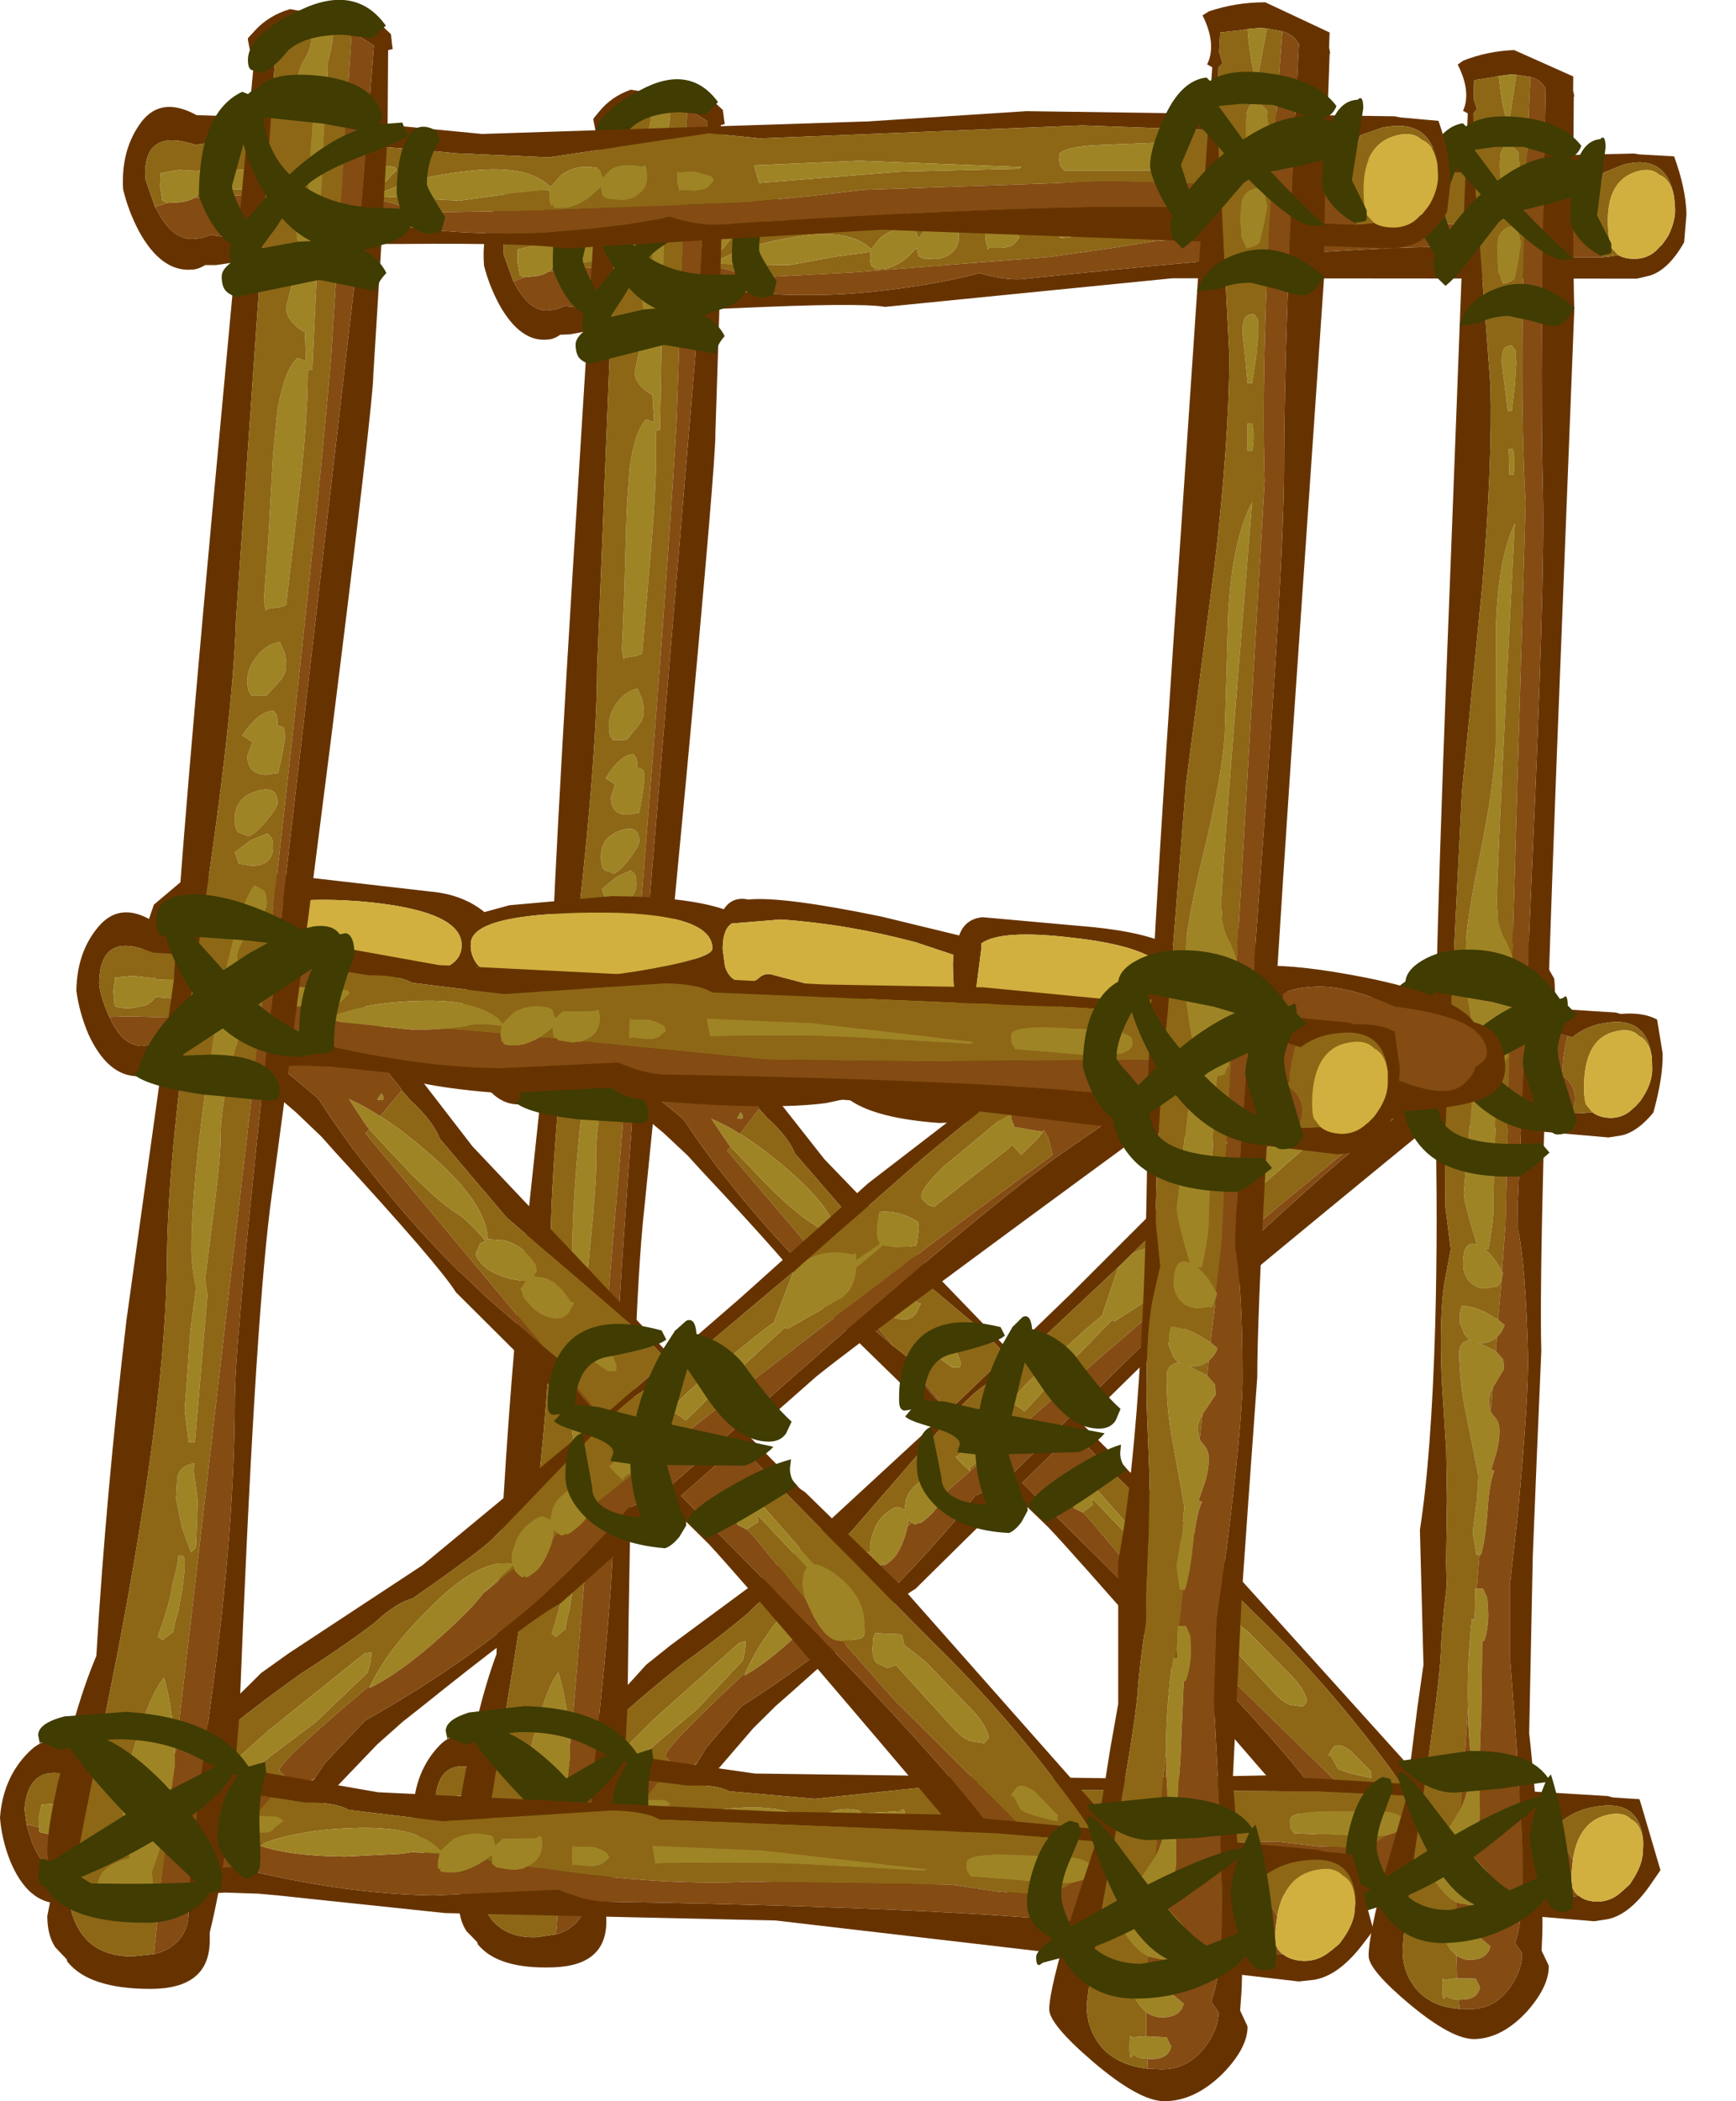 <?xml version="1.0" encoding="UTF-8" standalone="no"?>
<svg xmlns:ffdec="https://www.free-decompiler.com/flash" xmlns:xlink="http://www.w3.org/1999/xlink" ffdec:objectType="frame" height="184.3px" width="152.3px" xmlns="http://www.w3.org/2000/svg">
  <g transform="matrix(1.0, 0.0, 0.0, 1.0, 79.85, 184.3)">
    <use ffdec:characterId="2652" height="184.3" transform="matrix(0.906, -0.034, 0.025, 0.946, -47.583, -176.323)" width="127.25" xlink:href="#sprite0"/>
    <use ffdec:characterId="2653" height="22.6" transform="matrix(1.0, 0.0, 0.0, 1.0, -58.55, -107.6)" width="110.75" xlink:href="#shape1"/>
    <use ffdec:characterId="2652" height="184.3" transform="matrix(1.0, 0.0, 0.0, 1.0, -79.85, -184.3)" width="127.25" xlink:href="#sprite0"/>
  </g>
  <defs>
    <g id="sprite0" transform="matrix(1.0, 0.0, 0.0, 1.0, 63.6, 184.3)">
      <use ffdec:characterId="2651" height="184.3" transform="matrix(1.0, 0.0, 0.0, 1.0, -63.6, -184.3)" width="127.25" xlink:href="#shape0"/>
    </g>
    <g id="shape0" transform="matrix(1.0, 0.0, 0.0, 1.0, 63.6, 184.3)">
      <path d="M47.6 -100.3 L48.9 -97.95 Q49.15 -95.05 47.9 -93.35 L46.9 -92.35 Q13.2 -67.75 8.0 -63.55 L2.1 -58.35 4.15 -56.25 5.9 -54.5 6.55 -53.75 7.05 -53.4 15.3 -45.35 39.4 -18.1 39.7 -17.6 Q41.45 -16.15 42.05 -14.7 40.8 -11.8 39.2 -10.15 L37.1 -8.65 Q34.35 -8.25 32.6 -9.4 L31.5 -10.35 Q3.3 -43.8 -1.45 -48.9 L-4.8 -52.2 -14.45 -43.65 Q-16.9 -42.4 -26.85 -34.4 L-28.25 -33.3 -30.5 -31.3 -36.2 -25.35 Q-39.6 -23.4 -43.3 -20.5 L-44.8 -19.3 Q-45.75 -19.45 -46.85 -19.95 L-48.65 -20.9 -50.95 -24.65 -49.85 -29.2 Q-45.25 -32.95 -40.7 -37.55 L-38.25 -39.3 -26.55 -47.0 -11.8 -59.2 -23.6 -70.95 Q-25.1 -73.35 -34.15 -83.2 L-35.4 -84.6 -37.65 -86.75 -44.1 -92.25 Q-46.45 -95.7 -49.7 -99.4 L-51.05 -100.85 -50.75 -103.05 -50.1 -104.95 -46.9 -107.65 -42.35 -106.75 Q-38.15 -102.3 -33.1 -97.9 L-31.1 -95.35 -22.15 -83.75 -4.65 -65.25 1.35 -70.45 12.55 -80.5 40.1 -101.7 Q40.3 -101.75 40.5 -101.95 42.05 -103.55 43.55 -103.95 46.15 -102.25 47.6 -100.3 M44.1 -92.95 Q44.9 -93.05 45.9 -93.9 47.0 -94.9 47.05 -96.1 L47.15 -96.35 47.2 -96.35 47.25 -97.05 47.2 -97.5 Q47.05 -99.25 46.25 -100.2 L45.7 -100.85 45.55 -100.95 Q42.6 -103.65 39.7 -100.1 38.45 -98.65 38.05 -97.0 L32.9 -94.2 32.1 -93.65 Q27.55 -90.9 23.5 -87.75 L17.4 -82.75 7.2 -73.8 6.3 -73.0 -3.85 -64.45 -4.4 -63.95 -5.9 -62.75 -6.1 -62.75 Q-7.45 -62.45 -9.75 -60.25 L-10.45 -59.65 -11.3 -58.75 -20.45 -49.25 Q-21.8 -48.0 -27.4 -44.1 -28.9 -43.7 -30.75 -41.95 -33.6 -39.8 -37.2 -37.5 -44.35 -32.4 -47.05 -29.5 L-47.35 -29.0 Q-49.05 -26.1 -48.65 -23.65 -48.0 -23.05 -46.6 -22.45 L-42.45 -22.6 -41.45 -23.9 Q-40.15 -24.25 -38.8 -25.45 L-35.95 -28.35 -35.95 -28.4 -35.3 -29.35 -35.1 -29.65 -31.55 -33.4 Q-22.65 -38.4 -16.3 -44.05 -11.55 -48.45 -8.45 -52.05 -6.95 -52.65 -5.85 -53.25 L-4.75 -54.0 -4.35 -54.35 -2.1 -56.3 -1.15 -57.25 0.35 -58.5 1.2 -59.3 Q19.7 -75.8 28.85 -82.65 L33.9 -86.15 36.5 -87.5 38.15 -88.4 Q40.1 -89.25 43.5 -92.25 L44.1 -92.95 M39.6 -12.45 Q41.55 -15.6 37.9 -18.35 36.3 -19.55 34.65 -19.85 L31.25 -25.05 Q25.15 -33.55 18.15 -40.35 L4.25 -54.45 1.25 -57.6 -3.85 -53.1 0.9 -48.3 Q18.95 -30.15 23.7 -23.45 L26.45 -19.15 Q27.6 -17.25 30.95 -13.9 L31.65 -13.3 Q31.9 -12.45 32.85 -11.45 33.9 -10.45 35.05 -10.4 L35.35 -10.35 35.4 -10.3 36.05 -10.3 36.5 -10.35 Q38.1 -10.7 38.9 -11.55 L39.4 -12.2 39.5 -12.3 39.6 -12.45 M-33.55 -95.2 Q-38.8 -101.5 -41.7 -103.85 L-42.2 -104.2 Q-45.2 -105.7 -47.5 -105.15 L-48.35 -102.95 Q-49.0 -100.05 -47.6 -98.65 -46.9 -97.9 -46.2 -97.65 -45.7 -96.35 -44.4 -95.05 -41.75 -92.5 -40.15 -91.65 L-39.8 -91.45 -38.85 -90.6 -35.75 -88.0 -35.55 -87.75 -34.6 -86.3 -33.55 -84.8 -32.65 -83.55 Q-28.1 -77.5 -23.45 -72.9 L-23.3 -72.75 -23.15 -72.65 -20.9 -70.5 -16.35 -66.55 -15.85 -66.1 -15.95 -66.2 -14.7 -65.2 -13.85 -63.7 Q-12.9 -62.15 -11.95 -61.15 L-11.5 -60.65 -10.8 -60.0 -5.05 -64.95 -7.1 -67.15 -19.15 -77.5 -25.0 -84.4 Q-25.6 -85.95 -27.55 -87.75 L-28.35 -88.65 -28.45 -88.85 -32.7 -94.15 -33.55 -95.2" fill="#663300" fill-rule="evenodd" stroke="none"/>
      <path d="M44.1 -92.95 L43.15 -93.1 Q42.65 -93.35 42.1 -94.1 39.0 -97.6 41.1 -100.35 42.1 -101.65 43.25 -101.65 44.4 -101.95 45.55 -100.95 L45.7 -100.85 46.25 -100.2 Q47.05 -99.25 47.2 -97.5 L47.25 -97.05 47.2 -96.35 47.15 -96.35 47.05 -96.1 Q47.0 -94.9 45.9 -93.9 44.9 -93.05 44.1 -92.95 M33.25 -16.25 Q35.8 -18.65 38.3 -16.9 39.7 -15.95 39.8 -14.8 40.3 -13.65 39.6 -12.45 L39.5 -12.3 39.4 -12.2 38.9 -11.55 Q38.1 -10.7 36.5 -10.35 L36.05 -10.3 35.4 -10.3 35.35 -10.35 35.05 -10.4 Q33.9 -10.45 32.85 -11.45 31.9 -12.45 31.65 -13.3 31.5 -13.85 31.65 -14.35 L32.5 -15.5 32.6 -15.6 33.2 -16.25 33.25 -16.25" fill="#d1b03f" fill-rule="evenodd" stroke="none"/>
      <path d="M45.55 -100.95 Q44.4 -101.95 43.25 -101.65 42.1 -101.65 41.1 -100.35 39.0 -97.6 42.1 -94.1 42.65 -93.35 43.15 -93.1 L44.1 -92.95 43.5 -92.25 Q40.1 -89.25 38.15 -88.4 L36.5 -87.5 Q35.4 -92.35 32.1 -93.65 L32.9 -94.2 38.05 -97.0 Q38.45 -98.65 39.7 -100.1 42.6 -103.65 45.55 -100.95 M37.55 -94.4 L36.85 -94.6 Q36.35 -94.6 36.2 -94.8 35.25 -94.25 34.65 -93.5 L33.95 -92.8 Q34.3 -92.4 34.9 -92.1 L35.7 -91.6 35.95 -91.65 36.95 -92.45 Q37.65 -93.05 37.7 -93.6 L37.55 -94.4 M25.15 -86.6 Q24.3 -86.3 23.25 -85.35 L19.15 -81.95 Q16.85 -79.7 17.3 -79.15 17.8 -78.55 18.15 -78.5 L18.35 -78.45 24.8 -83.5 25.2 -83.9 26.0 -83.0 27.5 -84.5 27.95 -85.15 27.95 -85.2 28.35 -84.55 28.75 -83.0 Q15.9 -73.75 -2.05 -59.7 L-11.75 -52.1 Q-11.55 -53.0 -12.15 -53.7 L-12.9 -54.35 -13.0 -54.0 Q-14.75 -53.1 -15.15 -51.9 L-15.3 -51.0 -15.95 -51.3 -16.25 -51.25 Q-18.0 -50.45 -18.5 -48.7 -18.85 -47.8 -18.7 -47.2 -21.8 -47.5 -25.95 -43.2 -29.65 -39.6 -31.2 -36.25 L-31.1 -36.5 Q-39.1 -29.8 -39.1 -29.0 L-37.55 -27.4 -35.95 -28.35 -38.8 -25.45 Q-40.15 -24.25 -41.45 -23.9 L-42.45 -22.6 -46.6 -22.45 Q-48.0 -23.05 -48.65 -23.65 -49.05 -26.1 -47.35 -29.0 L-47.05 -29.5 Q-44.35 -32.4 -37.2 -37.5 -33.6 -39.8 -30.75 -41.95 -28.9 -43.7 -27.4 -44.1 -21.8 -48.0 -20.45 -49.25 L-11.3 -58.75 -10.45 -59.65 -9.75 -60.25 Q-7.45 -62.45 -6.1 -62.75 L-5.9 -62.75 -4.4 -63.95 -3.85 -64.45 6.3 -73.0 5.95 -72.6 4.35 -68.45 4.4 -68.4 2.75 -67.15 -2.4 -62.95 -3.2 -62.25 -4.65 -60.8 -4.8 -60.6 -3.8 -60.0 -3.45 -59.7 -2.05 -61.05 -1.3 -61.85 5.25 -67.85 5.5 -67.75 10.25 -70.45 Q11.45 -71.35 11.5 -73.1 L13.85 -75.05 15.0 -74.85 16.15 -74.95 16.8 -75.05 17.0 -76.5 16.95 -77.1 Q15.35 -78.15 13.6 -78.0 L13.4 -77.45 13.3 -76.45 Q13.3 -75.6 13.45 -75.45 L13.6 -75.2 11.5 -73.75 Q11.5 -74.75 11.3 -74.25 8.8 -74.8 7.2 -73.8 L17.4 -82.75 23.5 -87.75 26.3 -86.5 26.0 -86.5 25.8 -86.75 25.15 -86.6 M-14.65 -49.8 L-15.05 -49.45 -15.0 -50.1 -14.65 -49.8 M-18.5 -46.7 L-21.15 -44.6 -18.6 -46.95 -18.5 -46.7 M1.6 -54.2 L1.7 -54.45 4.25 -54.45 18.15 -40.35 Q25.15 -33.55 31.25 -25.05 L34.65 -19.85 Q36.3 -19.55 37.9 -18.35 41.55 -15.6 39.6 -12.45 40.3 -13.65 39.8 -14.8 39.7 -15.95 38.3 -16.9 35.8 -18.65 33.25 -16.25 L26.75 -23.35 14.8 -35.25 10.3 -40.35 11.45 -40.5 12.05 -40.65 12.25 -41.0 12.25 -41.85 Q12.25 -44.45 9.5 -46.35 8.4 -47.1 7.8 -47.1 L1.6 -54.2 1.5 -54.3 1.6 -54.2 M1.3 -53.0 L1.55 -52.7 1.4 -52.7 1.25 -52.6 1.3 -53.0 M1.9 -50.15 L2.9 -50.8 2.85 -51.4 3.35 -50.9 7.2 -46.8 Q6.8 -46.4 6.8 -45.15 L7.05 -44.05 2.55 -49.5 1.95 -50.15 1.9 -50.15 M32.2 -20.95 L32.3 -21.6 30.85 -23.2 30.1 -23.85 Q29.75 -23.5 29.55 -22.75 L29.2 -21.95 29.25 -21.7 30.15 -20.7 Q30.85 -20.0 31.4 -20.0 L32.1 -20.2 32.2 -20.95 M27.2 -27.15 Q26.0 -28.05 25.5 -27.45 L25.05 -26.75 25.3 -26.75 25.95 -25.55 Q26.5 -25.15 29.15 -24.55 L29.2 -25.1 27.2 -27.15 M22.75 -31.4 L23.15 -31.9 Q22.9 -33.1 21.5 -34.5 L17.6 -38.55 15.75 -40.0 15.5 -40.95 13.2 -41.05 13.0 -40.6 12.95 -39.7 Q12.95 -38.8 13.3 -38.45 L14.25 -38.0 15.0 -38.25 19.95 -32.8 Q20.75 -31.9 21.5 -31.6 L22.75 -31.4 M-38.85 -90.6 L-39.8 -91.45 -40.15 -91.65 Q-41.75 -92.5 -44.4 -95.05 -45.7 -96.35 -46.2 -97.65 -46.9 -97.9 -47.6 -98.65 -49.0 -100.05 -48.35 -102.95 L-47.5 -105.15 Q-45.2 -105.7 -42.2 -104.2 L-41.7 -103.85 Q-38.8 -101.5 -33.55 -95.2 L-35.4 -94.1 -35.85 -94.6 -37.8 -96.7 -43.05 -102.0 -43.0 -102.15 -43.2 -102.3 -44.45 -103.75 -45.85 -104.9 -46.65 -104.1 -47.35 -103.15 Q-47.55 -102.95 -46.4 -101.9 L-45.1 -100.95 Q-44.45 -100.8 -44.05 -100.95 L-39.85 -96.35 -37.0 -93.05 -36.65 -92.6 -36.9 -92.9 -38.85 -90.6 M-28.35 -88.65 L-27.55 -87.75 Q-25.6 -85.95 -25.0 -84.4 L-19.15 -77.5 -7.1 -67.15 -5.05 -64.95 -10.8 -60.0 -11.5 -60.65 -10.95 -60.15 -13.85 -63.7 -14.7 -65.2 -15.95 -66.2 -31.55 -84.9 -31.2 -85.25 -31.25 -85.3 -27.65 -81.45 Q-25.1 -78.9 -23.65 -77.95 -22.7 -77.45 -21.0 -75.45 L-21.45 -75.25 -21.85 -74.4 -21.65 -74.35 Q-22.2 -74.35 -21.15 -73.25 -20.45 -72.6 -18.9 -72.15 L-17.5 -71.9 -17.95 -71.25 -17.75 -70.75 Q-17.95 -70.7 -16.9 -69.6 -16.2 -68.9 -15.3 -68.7 -14.3 -68.45 -13.7 -69.15 L-13.2 -70.05 -13.55 -70.15 Q-14.6 -71.85 -15.85 -72.25 L-16.75 -72.35 Q-16.4 -72.85 -16.5 -73.0 L-16.55 -73.3 Q-17.65 -75.1 -19.4 -75.5 L-20.8 -75.6 Q-20.95 -78.75 -25.65 -82.85 -28.1 -85.05 -30.25 -86.4 L-28.35 -88.65 M-9.55 -64.0 L-9.5 -64.45 Q-9.7 -65.3 -10.35 -66.1 L-11.5 -67.2 -12.1 -66.6 -12.6 -65.9 -12.35 -65.85 Q-12.5 -65.75 -11.5 -64.9 L-10.35 -64.05 -9.55 -64.0 M-45.3 -27.8 L-45.45 -27.9 -45.65 -27.75 -47.1 -26.65 -48.3 -25.35 -47.6 -24.35 -46.75 -23.45 Q-46.55 -23.25 -45.5 -24.3 -44.8 -24.85 -44.5 -25.6 -44.25 -26.2 -44.4 -26.65 L-39.75 -30.35 -35.9 -33.25 -31.35 -37.6 -31.1 -38.5 -31.0 -39.4 -31.65 -39.25 -40.0 -32.55 -45.3 -27.8 M-7.05 -56.25 L-7.0 -56.45 -6.95 -57.25 -7.35 -57.4 -8.0 -57.25 -8.95 -56.8 -9.15 -56.6 -10.1 -55.75 Q-10.5 -56.0 -9.55 -55.0 L-8.9 -54.4 -8.9 -54.65 -7.9 -55.35 -7.9 -55.4 -7.05 -56.25" fill="#8d6716" fill-rule="evenodd" stroke="none"/>
      <path d="M37.55 -94.4 L37.7 -93.6 Q37.65 -93.05 36.95 -92.45 L35.95 -91.65 35.7 -91.6 34.9 -92.1 Q34.3 -92.4 33.95 -92.8 L34.65 -93.5 Q35.25 -94.25 36.2 -94.8 36.35 -94.6 36.85 -94.6 L37.55 -94.4 M32.7 -92.05 L33.25 -91.9 Q32.5 -89.3 32.05 -88.7 L30.9 -88.25 30.85 -88.0 Q30.8 -87.9 30.25 -88.55 29.65 -89.2 30.6 -90.3 L32.7 -92.05 M25.15 -86.6 Q25.15 -85.9 25.3 -85.75 L25.4 -85.45 27.15 -85.15 27.85 -85.05 27.95 -85.15 27.5 -84.5 26.0 -83.0 25.2 -83.9 24.8 -83.5 18.35 -78.45 18.15 -78.5 Q17.8 -78.55 17.3 -79.15 16.85 -79.7 19.15 -81.95 L23.25 -85.35 Q24.3 -86.3 25.15 -86.6 M-11.75 -52.1 L-11.8 -51.95 Q-12.05 -51.05 -12.8 -50.45 -13.85 -49.55 -13.9 -49.75 L-14.35 -49.6 -14.65 -49.8 -15.0 -50.1 -15.05 -49.45 -15.25 -48.75 Q-15.85 -47.15 -16.5 -46.55 -17.6 -45.6 -17.55 -46.15 L-17.65 -45.95 Q-17.8 -45.8 -18.45 -46.5 L-18.5 -46.7 -18.6 -46.95 -21.15 -44.6 -21.2 -44.55 Q-22.2 -43.2 -24.75 -40.9 -28.45 -37.55 -31.25 -36.2 L-31.2 -36.25 Q-29.65 -39.6 -25.95 -43.2 -21.8 -47.5 -18.7 -47.2 -18.85 -47.8 -18.5 -48.7 -18.0 -50.45 -16.25 -51.25 L-15.95 -51.3 -15.3 -51.0 -15.15 -51.9 Q-14.75 -53.1 -13.0 -54.0 L-12.9 -54.35 -12.15 -53.7 Q-11.55 -53.0 -11.75 -52.1 M7.2 -73.8 Q8.8 -74.8 11.3 -74.25 11.5 -74.75 11.5 -73.75 L13.6 -75.2 13.45 -75.45 Q13.3 -75.6 13.3 -76.45 L13.4 -77.45 13.6 -78.0 Q15.35 -78.15 16.95 -77.1 L17.0 -76.5 16.8 -75.05 16.15 -74.95 15.0 -74.85 13.85 -75.05 11.5 -73.1 Q11.45 -71.35 10.25 -70.45 L5.5 -67.75 5.25 -67.85 -1.3 -61.85 -2.05 -61.05 -3.45 -59.7 -3.8 -60.0 -4.8 -60.6 -4.65 -60.8 -3.2 -62.25 -2.4 -62.95 2.75 -67.15 4.4 -68.4 4.35 -68.45 5.95 -72.6 6.3 -73.0 7.2 -73.8 M1.6 -54.2 L7.8 -47.1 Q8.4 -47.1 9.5 -46.35 12.25 -44.45 12.25 -41.85 L12.25 -41.0 12.05 -40.65 11.45 -40.5 10.3 -40.35 10.1 -40.35 Q8.8 -40.4 7.65 -42.75 L7.05 -44.05 6.8 -45.15 Q6.8 -46.4 7.2 -46.8 L3.35 -50.9 2.85 -51.4 2.9 -50.8 1.9 -50.15 1.1 -50.55 1.05 -50.65 0.85 -51.7 Q0.85 -52.4 1.25 -52.6 L1.4 -52.7 1.55 -52.7 1.3 -53.0 0.65 -53.65 1.7 -54.05 1.6 -54.2 M22.75 -31.4 L21.5 -31.6 Q20.75 -31.9 19.95 -32.8 L15.0 -38.25 14.25 -38.0 13.3 -38.45 Q12.95 -38.8 12.95 -39.7 L13.0 -40.6 13.2 -41.05 15.5 -40.95 15.75 -40.0 17.6 -38.55 21.5 -34.5 Q22.9 -33.1 23.15 -31.9 L22.75 -31.4 M27.2 -27.15 L29.2 -25.1 29.15 -24.55 Q26.5 -25.15 25.95 -25.55 L25.3 -26.75 25.05 -26.75 25.5 -27.45 Q26.0 -28.05 27.2 -27.15 M32.2 -20.95 L32.1 -20.2 31.4 -20.0 Q30.85 -20.0 30.15 -20.7 L29.25 -21.7 29.2 -21.95 29.55 -22.75 Q29.75 -23.5 30.1 -23.85 L30.85 -23.2 32.3 -21.6 32.2 -20.95 M-37.0 -93.05 L-39.85 -96.35 -44.05 -100.95 Q-44.45 -100.8 -45.1 -100.95 L-46.4 -101.9 Q-47.55 -102.95 -47.35 -103.15 L-46.65 -104.1 -45.85 -104.9 -44.45 -103.75 -43.2 -102.3 -43.0 -102.15 -43.05 -102.0 -37.8 -96.7 -35.85 -94.6 Q-36.85 -94.2 -37.0 -93.05 M-30.15 -88.4 Q-29.85 -88.1 -30.0 -87.8 L-30.5 -87.85 -30.45 -87.95 -30.15 -88.4 M-31.25 -85.3 L-31.45 -85.55 -33.0 -87.9 Q-31.7 -87.35 -30.25 -86.4 -28.1 -85.05 -25.65 -82.85 -20.95 -78.75 -20.8 -75.6 L-19.4 -75.5 Q-17.65 -75.1 -16.55 -73.3 L-16.5 -73.0 Q-16.4 -72.85 -16.75 -72.35 L-15.85 -72.25 Q-14.6 -71.85 -13.55 -70.15 L-13.2 -70.05 -13.7 -69.15 Q-14.3 -68.45 -15.3 -68.7 -16.2 -68.9 -16.9 -69.6 -17.95 -70.7 -17.75 -70.75 L-17.95 -71.25 -17.5 -71.9 -18.9 -72.15 Q-20.45 -72.6 -21.15 -73.25 -22.2 -74.35 -21.65 -74.35 L-21.85 -74.4 -21.45 -75.25 -21.0 -75.45 Q-22.7 -77.45 -23.65 -77.95 -25.1 -78.9 -27.65 -81.45 L-31.25 -85.3 M-9.55 -64.0 L-10.35 -64.05 -11.5 -64.9 Q-12.5 -65.75 -12.35 -65.85 L-12.6 -65.9 -12.1 -66.6 -11.5 -67.2 -10.35 -66.1 Q-9.7 -65.3 -9.5 -64.45 L-9.55 -64.0 M-7.05 -56.25 L-7.9 -55.4 -7.9 -55.35 -8.9 -54.65 -8.9 -54.4 -9.55 -55.0 Q-10.5 -56.0 -10.1 -55.75 L-9.15 -56.6 -8.95 -56.8 -8.0 -57.25 -7.35 -57.4 -6.95 -57.25 -7.0 -56.45 -7.05 -56.25 M-45.3 -27.8 L-40.0 -32.55 -31.65 -39.25 -31.0 -39.4 -31.1 -38.5 -31.35 -37.6 -35.9 -33.25 -39.75 -30.35 -44.4 -26.65 Q-44.25 -26.2 -44.5 -25.6 -44.8 -24.85 -45.5 -24.3 -46.55 -23.25 -46.75 -23.45 L-47.6 -24.35 -48.3 -25.35 -47.1 -26.65 -45.65 -27.75 -45.45 -27.9 -45.3 -27.8" fill="#9f8426" fill-rule="evenodd" stroke="none"/>
      <path d="M32.1 -93.65 Q35.4 -92.35 36.5 -87.5 L33.9 -86.15 28.85 -82.65 Q19.7 -75.8 1.2 -59.3 L0.35 -58.5 -1.15 -57.25 -2.1 -56.3 -4.35 -54.35 -4.75 -54.0 -5.85 -53.25 Q-6.95 -52.65 -8.45 -52.05 -11.55 -48.45 -16.3 -44.05 -22.65 -38.4 -31.55 -33.4 L-35.1 -29.65 -35.3 -29.35 -35.95 -28.4 -35.95 -28.35 -37.55 -27.4 -39.1 -29.0 Q-39.1 -29.8 -31.1 -36.5 L-31.2 -36.25 -31.25 -36.2 Q-28.45 -37.55 -24.75 -40.9 -22.2 -43.2 -21.2 -44.55 L-21.15 -44.6 -18.5 -46.7 -18.45 -46.5 Q-17.8 -45.8 -17.65 -45.95 L-17.55 -46.15 Q-17.6 -45.6 -16.5 -46.55 -15.85 -47.15 -15.25 -48.75 L-15.05 -49.45 -14.65 -49.8 -14.35 -49.6 -13.9 -49.75 Q-13.85 -49.55 -12.8 -50.45 -12.05 -51.05 -11.8 -51.95 L-11.75 -52.1 -2.05 -59.7 Q15.9 -73.75 28.75 -83.0 L28.35 -84.55 27.95 -85.2 27.95 -85.15 27.85 -85.05 27.15 -85.15 25.4 -85.45 25.3 -85.75 Q25.15 -85.9 25.15 -86.6 L25.8 -86.75 26.0 -86.5 26.3 -86.5 23.5 -87.75 Q27.55 -90.9 32.1 -93.65 M32.7 -92.05 L30.6 -90.3 Q29.65 -89.2 30.25 -88.55 30.8 -87.9 30.85 -88.0 L30.9 -88.25 32.05 -88.7 Q32.5 -89.3 33.25 -91.9 L32.7 -92.05 M1.5 -54.3 L1.6 -54.2 1.5 -54.3 M4.25 -54.45 L1.7 -54.45 1.6 -54.2 1.7 -54.05 0.65 -53.65 1.3 -53.0 1.25 -52.6 Q0.85 -52.4 0.85 -51.7 L1.05 -50.65 1.1 -50.55 1.9 -50.15 1.95 -50.15 2.55 -49.5 7.05 -44.05 7.65 -42.75 Q8.8 -40.4 10.1 -40.35 L10.3 -40.35 14.8 -35.25 26.75 -23.35 33.25 -16.25 33.2 -16.25 32.6 -15.6 32.5 -15.5 31.65 -14.35 Q31.5 -13.85 31.65 -13.3 L30.95 -13.9 Q27.6 -17.25 26.45 -19.15 L23.7 -23.45 Q18.95 -30.15 0.9 -48.3 L-3.85 -53.1 1.25 -57.6 4.25 -54.45 M-38.85 -90.6 L-36.9 -92.9 -36.65 -92.6 -37.0 -93.05 Q-36.85 -94.2 -35.85 -94.6 L-35.4 -94.1 -33.55 -95.2 -32.7 -94.15 -28.45 -88.85 -28.35 -88.65 -30.25 -86.4 Q-31.7 -87.35 -33.0 -87.9 L-31.45 -85.55 -31.25 -85.3 -31.2 -85.25 -31.55 -84.9 -15.95 -66.2 -15.85 -66.1 -16.35 -66.55 -20.9 -70.5 -23.15 -72.65 -23.3 -72.75 -23.45 -72.9 Q-28.1 -77.5 -32.65 -83.55 L-33.55 -84.8 -34.6 -86.3 -35.55 -87.75 -35.75 -88.0 -38.85 -90.6 M-11.5 -60.65 L-11.95 -61.15 Q-12.9 -62.15 -13.85 -63.7 L-10.95 -60.15 -11.5 -60.65 M-30.15 -88.4 L-30.45 -87.95 -30.5 -87.85 -30.0 -87.8 Q-29.85 -88.1 -30.15 -88.4" fill="#844b13" fill-rule="evenodd" stroke="none"/>
      <path d="M59.25 -174.0 L62.6 -173.7 Q63.65 -170.7 63.65 -168.3 L63.35 -165.7 Q61.8 -163.25 60.0 -162.75 L58.7 -162.5 13.75 -164.15 -14.1 -162.5 Q-16.6 -163.0 -28.5 -162.9 L-30.15 -162.9 -32.9 -162.75 -44.65 -161.05 -45.6 -161.05 Q-46.25 -160.65 -46.8 -160.65 -49.45 -160.45 -51.4 -164.0 -52.35 -165.8 -52.8 -167.7 -53.0 -171.2 -51.2 -173.6 -49.45 -175.9 -46.35 -174.2 L-34.25 -173.8 -21.3 -172.55 12.55 -173.65 26.45 -174.55 58.75 -174.1 59.25 -174.0 M62.5 -169.95 Q61.85 -174.0 57.65 -173.1 L55.8 -172.45 54.65 -171.65 50.35 -172.5 49.25 -172.65 31.35 -173.3 2.9 -172.15 2.75 -172.2 -1.4 -172.6 -15.45 -170.5 -23.5 -170.85 -27.25 -171.2 -34.5 -171.75 Q-42.8 -172.25 -46.4 -171.6 L-46.95 -171.75 Q-51.1 -172.9 -50.85 -168.6 L-50.0 -166.15 -49.8 -165.8 Q-48.45 -163.25 -46.65 -163.35 -45.75 -163.4 -45.15 -163.7 L-42.35 -163.3 Q-39.1 -163.55 -37.55 -164.2 L-37.25 -164.3 -32.5 -165.05 -26.5 -164.2 Q-20.5 -163.6 -15.25 -163.95 -9.2 -164.35 -4.9 -165.3 -2.35 -164.5 -0.65 -164.6 36.05 -167.0 45.55 -165.75 L49.9 -164.8 50.0 -164.8 55.4 -164.6 56.15 -164.65 56.95 -164.75 Q57.65 -164.3 58.9 -164.35 60.15 -164.45 60.95 -165.35 L61.15 -165.5 61.2 -165.55 61.6 -166.05 61.85 -166.4 Q62.65 -167.85 62.55 -169.1 L62.5 -169.95 M55.25 -94.45 Q57.45 -94.55 58.75 -93.8 L59.2 -90.65 Q59.2 -88.5 58.15 -85.2 56.6 -83.5 55.05 -83.2 L53.75 -83.05 9.15 -88.4 -18.8 -89.05 -33.1 -90.6 -34.7 -90.75 -37.5 -90.85 -49.3 -90.1 -50.25 -90.2 -51.5 -89.9 Q-54.15 -89.9 -55.85 -93.6 -56.65 -95.5 -56.9 -97.4 -56.85 -100.9 -54.85 -103.15 -52.9 -105.3 -49.95 -103.35 L-37.9 -101.95 -25.1 -99.65 8.7 -97.95 22.65 -97.7 54.75 -94.6 55.25 -94.45 M52.25 -85.45 Q52.9 -84.9 54.1 -84.85 55.35 -84.85 56.25 -85.7 L56.45 -85.85 56.5 -85.9 56.95 -86.35 57.2 -86.7 Q58.15 -88.05 58.15 -89.3 L58.15 -90.1 58.15 -90.3 Q57.75 -94.25 53.6 -93.65 51.85 -93.45 50.5 -92.45 L49.35 -92.8 47.15 -93.45 46.9 -93.5 46.8 -93.5 45.2 -93.9 Q36.2 -95.9 27.4 -96.05 L-1.05 -97.25 -1.2 -97.3 Q-2.4 -98.0 -5.25 -98.05 L-19.45 -97.1 -27.45 -98.1 Q-28.75 -98.8 -31.2 -98.75 L-36.25 -99.55 -38.35 -99.9 -39.05 -100.0 -50.2 -100.75 -50.75 -100.95 Q-54.8 -102.45 -54.9 -98.15 -54.9 -97.2 -54.1 -95.3 L-54.0 -95.1 Q-52.9 -92.6 -51.15 -92.55 L-49.6 -92.8 Q-48.55 -92.2 -46.9 -92.15 L-42.0 -92.65 -41.7 -92.75 -41.6 -92.75 -36.9 -93.1 Q-27.6 -90.7 -19.8 -90.6 L-9.35 -91.1 Q-6.9 -90.05 -5.2 -90.05 31.55 -89.4 40.9 -87.35 L45.3 -86.05 50.2 -85.4 51.45 -85.4 52.25 -85.45 M18.9 -25.15 L52.0 -22.05 52.5 -21.9 55.05 -21.65 55.2 -21.15 56.9 -15.0 55.75 -13.5 Q53.75 -11.0 51.7 -10.65 L50.35 -10.5 4.45 -15.85 -24.55 -16.5 -39.25 -18.05 -40.9 -18.2 -43.85 -18.3 -56.05 -17.55 -57.05 -17.65 Q-57.8 -17.3 -58.4 -17.35 -61.15 -17.35 -62.7 -21.05 -63.45 -22.95 -63.6 -24.85 -63.35 -28.35 -61.1 -30.6 -59.0 -32.75 -56.05 -30.8 L-43.65 -29.4 -30.45 -27.1 4.45 -25.4 18.9 -25.15 M35.25 -22.55 L23.75 -23.5 -5.7 -24.7 -5.85 -24.75 Q-7.05 -25.45 -10.0 -25.5 L-24.75 -24.55 -33.0 -25.55 Q-34.3 -26.25 -36.85 -26.2 L-39.85 -26.65 -44.2 -27.35 -47.35 -27.75 -56.45 -28.2 -57.0 -28.4 Q-61.1 -29.9 -61.45 -25.6 L-61.25 -24.2 -61.05 -23.5 -60.8 -22.75 Q-59.75 -20.05 -57.9 -20.0 L-56.25 -20.25 Q-55.2 -19.65 -53.45 -19.6 L-48.4 -20.1 -48.1 -20.2 -43.05 -20.55 Q-33.55 -18.15 -25.5 -18.05 L-14.6 -18.55 Q-12.1 -17.5 -10.35 -17.5 27.7 -16.85 37.3 -14.8 L41.75 -13.5 Q43.7 -12.9 48.15 -12.85 L48.95 -12.9 Q49.6 -12.35 50.8 -12.3 52.1 -12.3 53.1 -13.15 L53.3 -13.3 53.35 -13.35 53.9 -13.8 54.15 -14.15 Q55.15 -15.5 55.25 -16.75 L55.3 -17.55 55.3 -17.75 Q55.1 -21.7 50.75 -21.1 48.95 -20.9 47.5 -19.9 L47.0 -20.05 42.1 -21.35 35.25 -22.55" fill="#663300" fill-rule="evenodd" stroke="none"/>
      <path d="M55.8 -172.45 L57.65 -173.1 Q61.85 -174.0 62.5 -169.95 62.2 -171.6 61.1 -172.05 60.3 -172.8 58.85 -172.4 55.75 -171.55 56.05 -166.9 56.1 -165.95 56.3 -165.45 L56.95 -164.75 56.15 -164.65 55.4 -164.6 55.2 -165.3 54.45 -168.15 Q54.45 -168.9 55.4 -171.4 L55.8 -172.45 M-50.0 -166.15 L-50.85 -168.6 Q-51.1 -172.9 -46.95 -171.75 L-46.4 -171.6 Q-42.8 -172.25 -34.5 -171.75 L-27.25 -171.2 -23.5 -170.85 -15.45 -170.5 -1.4 -172.6 2.75 -172.2 2.9 -172.15 31.35 -173.3 49.25 -172.65 50.35 -172.5 50.25 -172.35 49.85 -171.0 49.3 -170.9 Q49.3 -170.45 49.65 -169.75 L49.85 -169.25 49.7 -169.65 49.6 -167.95 33.75 -168.4 12.15 -167.65 7.9 -167.15 1.9 -166.55 -17.15 -165.8 -27.35 -165.65 Q-29.75 -167.4 -38.85 -167.35 L-46.5 -166.95 -46.55 -166.95 Q-46.05 -167.3 -45.9 -167.7 L-40.35 -167.7 -35.9 -167.6 -30.05 -168.25 Q-29.7 -168.35 -29.4 -168.75 L-28.8 -169.4 Q-28.9 -169.7 -29.35 -169.7 L-39.3 -169.6 -45.9 -169.2 -46.0 -169.4 -46.2 -169.3 -47.9 -169.4 -49.5 -169.1 -49.55 -167.95 -49.35 -166.7 -48.9 -166.5 -50.0 -166.15 M37.3 -169.35 L39.05 -169.75 39.95 -170.6 39.85 -171.2 Q38.95 -171.85 37.15 -171.75 L32.2 -171.55 Q29.25 -171.3 29.3 -170.6 29.35 -169.75 29.55 -169.6 L29.75 -169.35 37.3 -169.35 M3.0 -168.25 L15.45 -169.25 25.75 -169.5 26.0 -169.65 11.8 -170.2 2.55 -169.8 3.0 -168.25 M45.6 -168.9 Q46.25 -169.05 48.25 -170.65 L47.95 -171.1 45.4 -171.0 Q44.1 -170.7 44.15 -169.85 44.2 -169.0 44.35 -169.05 L44.45 -169.25 45.6 -168.9 M58.15 -90.3 Q57.95 -91.85 56.95 -92.35 56.2 -93.15 54.7 -92.85 51.6 -92.3 51.5 -87.65 51.5 -86.7 51.65 -86.2 L52.25 -85.45 51.45 -85.4 50.2 -85.4 Q50.6 -86.0 50.6 -86.9 50.6 -88.25 49.15 -89.15 L49.5 -89.4 Q49.5 -90.75 50.05 -92.6 L49.35 -92.8 50.5 -92.45 Q51.85 -93.45 53.6 -93.65 57.75 -94.25 58.15 -90.3 M-54.0 -95.1 L-54.1 -95.3 Q-54.9 -97.2 -54.9 -98.15 -54.8 -102.45 -50.75 -100.95 L-50.2 -100.75 -39.05 -100.0 -39.5 -100.05 -39.6 -98.3 -39.65 -97.9 -38.5 -97.8 -43.3 -98.2 Q-47.45 -98.55 -49.9 -98.35 L-50.0 -98.55 -50.2 -98.5 -51.9 -98.7 -53.5 -98.55 -53.65 -97.4 -53.55 -96.15 Q-53.6 -95.9 -52.15 -95.85 L-50.75 -96.15 Q-50.2 -96.45 -50.0 -96.85 L-44.5 -96.4 -40.1 -95.95 -40.0 -95.95 Q-40.3 -94.85 -40.8 -94.15 -41.35 -94.6 -42.35 -94.85 L-52.15 -95.15 -54.0 -95.1 M-36.25 -99.55 L-31.2 -98.75 Q-28.75 -98.8 -27.45 -98.1 L-19.45 -97.1 -5.25 -98.05 Q-2.4 -98.0 -1.2 -97.3 L-1.05 -97.25 27.4 -96.05 Q36.2 -95.9 45.2 -93.9 L46.8 -93.5 46.8 -93.35 46.9 -92.25 46.0 -92.25 45.1 -92.15 Q45.05 -91.7 45.35 -91.05 L45.55 -90.45 42.4 -90.95 42.1 -90.85 44.0 -92.0 43.75 -92.45 41.2 -92.6 Q39.85 -92.4 39.85 -91.6 L39.9 -91.05 39.85 -91.2 36.4 -91.35 17.7 -91.2 3.7 -91.35 -12.5 -92.95 -11.8 -93.3 Q-11.0 -93.85 -10.95 -94.85 -10.95 -95.7 -11.15 -95.8 L-11.4 -95.65 -14.25 -95.6 -14.9 -95.0 -15.1 -95.7 -15.25 -95.85 Q-17.1 -96.35 -18.5 -95.5 L-19.5 -94.55 Q-21.45 -96.75 -27.05 -96.5 -31.85 -96.35 -34.9 -95.0 L-34.5 -94.85 -35.1 -94.9 -35.8 -96.05 -36.45 -96.05 -34.2 -96.1 Q-33.85 -96.15 -33.55 -96.55 L-32.9 -97.15 Q-32.95 -97.45 -33.4 -97.5 L-36.4 -97.65 -36.25 -99.55 M-14.8 -93.2 L-16.2 -93.3 -15.15 -94.1 -15.05 -93.35 -14.8 -93.2 M-19.7 -93.65 L-24.4 -94.05 -22.8 -94.25 Q-21.85 -94.6 -19.6 -94.3 L-19.7 -93.8 -19.7 -93.65 M21.55 -92.75 L21.8 -92.9 7.7 -94.55 -1.6 -94.95 -1.3 -93.4 Q6.15 -93.55 11.2 -93.35 L21.55 -92.75 M33.0 -91.65 L34.8 -91.9 Q35.65 -92.2 35.75 -92.65 L35.7 -93.25 Q34.85 -93.95 33.05 -94.0 L28.1 -94.2 Q25.1 -94.2 25.1 -93.5 25.1 -92.7 25.3 -92.55 L25.45 -92.25 33.0 -91.65 M6.8 -20.8 L17.5 -20.2 17.8 -20.35 3.25 -22.0 -6.35 -22.4 -6.15 -20.85 Q1.55 -21.0 6.8 -20.8 M30.45 -19.15 Q28.7 -18.05 28.1 -18.05 L23.85 -18.4 19.8 -19.0 2.1 -19.25 Q-6.1 -18.85 -17.3 -20.6 L-17.75 -20.4 -17.05 -20.75 Q-16.15 -21.3 -16.05 -22.3 -16.0 -23.15 -16.2 -23.25 -16.4 -23.25 -16.45 -23.1 L-19.5 -23.05 -20.15 -22.45 -20.3 -23.15 -20.45 -23.3 Q-22.4 -23.8 -23.9 -22.95 L-24.95 -22.0 Q-26.85 -24.2 -32.7 -23.95 -37.45 -23.8 -40.65 -22.55 L-43.0 -22.55 -42.35 -23.5 -40.1 -23.55 Q-39.75 -23.6 -39.45 -24.0 L-38.7 -24.6 -39.2 -24.95 -41.2 -25.05 -39.85 -26.65 -36.85 -26.2 Q-34.3 -26.25 -33.0 -25.55 L-24.75 -24.55 -10.0 -25.5 Q-7.05 -25.45 -5.85 -24.75 L-5.7 -24.7 23.75 -23.5 35.25 -22.55 32.2 -20.3 32.2 -20.7 Q31.35 -21.4 29.5 -21.45 L24.35 -21.65 Q21.25 -21.65 21.2 -20.95 21.15 -20.15 21.35 -20.0 L21.55 -19.7 29.3 -19.1 30.45 -19.15 M-20.45 -20.9 L-20.45 -21.05 -21.0 -21.15 -20.45 -21.55 -20.45 -20.9 M-25.1 -21.4 L-25.1 -21.65 -27.4 -21.85 -25.05 -21.75 -25.1 -21.4 M39.65 -20.1 L40.2 -20.0 40.75 -20.45 40.9 -20.6 40.9 -16.6 36.4 -17.25 37.25 -17.65 37.7 -18.0 37.8 -17.95 Q38.5 -18.05 40.75 -19.45 L40.5 -19.9 39.65 -20.1 M55.3 -17.75 Q55.15 -19.3 54.2 -19.8 53.45 -20.6 51.9 -20.3 49.1 -19.8 48.45 -16.25 46.95 -18.7 46.95 -19.85 L47.0 -20.05 47.5 -19.9 Q48.95 -20.9 50.75 -21.1 55.1 -21.7 55.3 -17.75 M-3.9 -167.6 L-2.7 -167.55 Q-1.8 -167.6 -1.45 -167.9 L-0.95 -168.45 -1.15 -168.85 -2.75 -169.3 -4.1 -169.2 Q-4.3 -169.65 -4.2 -168.3 L-4.0 -167.45 -3.9 -167.6 M-30.7 -167.1 L-23.3 -166.7 -18.55 -167.35 -15.35 -167.65 -15.45 -167.15 Q-15.4 -166.25 -15.2 -166.25 L-15.0 -166.35 Q-15.4 -165.95 -14.05 -166.05 -13.15 -166.1 -11.9 -166.95 L-10.9 -167.85 -10.75 -167.1 -10.3 -166.85 -9.05 -166.75 Q-8.15 -166.8 -7.5 -167.3 -6.75 -167.9 -6.8 -168.9 -6.85 -169.75 -7.05 -169.85 L-7.3 -169.7 Q-9.05 -170.1 -10.1 -169.4 L-10.7 -168.75 -10.95 -169.4 -11.15 -169.55 Q-13.0 -169.95 -14.35 -168.95 L-15.3 -167.9 Q-17.4 -170.0 -22.95 -169.25 -27.7 -168.7 -30.7 -167.1 M-8.25 -94.9 Q-8.4 -95.4 -8.4 -94.0 -8.45 -93.1 -8.3 -93.15 L-8.2 -93.3 -7.0 -93.15 Q-6.1 -93.1 -5.7 -93.4 L-5.15 -93.9 -5.35 -94.3 Q-6.0 -94.8 -6.9 -94.9 L-8.25 -94.9 M-61.25 -24.2 L-61.45 -25.6 Q-61.1 -29.9 -57.0 -28.4 L-56.45 -28.2 -47.35 -27.75 -48.5 -25.55 -49.45 -25.65 Q-53.7 -26.0 -56.3 -25.8 L-56.35 -26.0 -56.55 -25.95 -58.3 -26.15 -59.95 -26.0 -60.2 -24.85 -60.15 -23.6 -60.15 -24.0 -61.15 -24.25 -61.25 -24.2 M-49.15 -23.65 L-49.2 -23.15 -57.2 -23.6 -56.45 -24.3 -50.8 -23.85 -49.15 -23.65 M-13.3 -20.75 L-12.05 -20.6 Q-11.15 -20.55 -10.7 -20.85 L-10.1 -21.35 -10.3 -21.75 Q-10.9 -22.25 -11.85 -22.35 L-13.25 -22.35 Q-13.4 -22.85 -13.45 -21.45 L-13.4 -20.6 -13.3 -20.75" fill="#8d6716" fill-rule="evenodd" stroke="none"/>
      <path d="M55.4 -164.6 L50.0 -164.8 49.9 -164.8 45.55 -165.75 Q36.05 -167.0 -0.65 -164.6 -2.35 -164.5 -4.9 -165.3 -9.2 -164.35 -15.25 -163.95 -20.5 -163.6 -26.5 -164.2 L-32.5 -165.05 -37.25 -164.3 -37.55 -164.2 Q-39.1 -163.55 -42.35 -163.3 L-45.15 -163.7 Q-45.75 -163.4 -46.65 -163.35 -48.45 -163.25 -49.8 -165.8 L-50.0 -166.15 -48.9 -166.5 -47.95 -166.55 Q-47.15 -166.6 -46.55 -166.95 L-46.5 -166.95 -38.85 -167.35 Q-29.75 -167.4 -27.35 -165.65 L-17.15 -165.8 1.9 -166.55 7.9 -167.15 12.15 -167.65 33.75 -168.4 49.6 -167.95 49.7 -169.65 49.85 -169.25 49.95 -168.9 50.15 -168.75 51.3 -168.75 Q52.2 -168.8 52.55 -169.2 L52.85 -169.95 52.45 -170.5 Q52.1 -170.85 52.1 -171.1 L50.2 -171.05 49.85 -171.0 50.25 -172.35 50.35 -172.5 54.65 -171.65 55.8 -172.45 55.4 -171.4 Q54.45 -168.9 54.45 -168.15 L55.2 -165.3 55.4 -164.6 M50.2 -85.4 L45.3 -86.05 40.9 -87.35 Q31.55 -89.4 -5.2 -90.05 -6.9 -90.05 -9.35 -91.1 L-19.8 -90.6 Q-27.6 -90.7 -36.9 -93.1 L-41.6 -92.75 -41.7 -92.75 -42.0 -92.65 -46.9 -92.15 Q-48.55 -92.2 -49.6 -92.8 L-51.15 -92.55 Q-52.9 -92.6 -54.0 -95.1 L-52.15 -95.15 -42.35 -94.85 Q-41.35 -94.6 -40.8 -94.15 -40.3 -94.85 -40.0 -95.95 L-36.45 -96.05 -35.8 -96.05 -35.1 -94.9 -34.5 -94.85 -33.8 -94.65 -27.6 -94.0 -27.15 -94.0 -26.6 -94.0 -26.05 -94.0 -24.4 -94.05 -19.7 -93.65 -19.6 -92.9 -19.55 -92.9 -19.4 -92.95 Q-19.75 -92.6 -18.45 -92.6 -17.55 -92.55 -16.25 -93.3 L-16.2 -93.3 -14.8 -93.2 -14.75 -93.2 -14.65 -93.1 -14.65 -93.05 -13.4 -92.85 -12.5 -92.95 3.7 -91.35 17.7 -91.2 36.4 -91.35 39.85 -91.2 39.9 -91.05 39.9 -90.9 39.9 -90.85 39.95 -90.75 40.0 -90.75 40.1 -90.95 41.25 -90.5 41.35 -90.5 42.1 -90.85 42.4 -90.95 45.55 -90.45 45.6 -90.15 45.75 -90.0 46.9 -89.9 47.55 -89.9 Q47.95 -90.0 48.2 -90.25 L48.55 -90.9 48.2 -91.5 Q47.9 -91.9 47.9 -92.15 L46.9 -92.25 46.8 -93.35 46.8 -93.5 46.9 -93.5 47.15 -93.45 49.35 -92.8 50.05 -92.6 Q49.5 -90.75 49.5 -89.4 L49.15 -89.15 Q50.6 -88.25 50.6 -86.9 50.6 -86.0 50.2 -85.4 M-39.05 -100.0 L-38.35 -99.9 -36.25 -99.55 -36.4 -97.65 -36.85 -97.7 -38.5 -97.8 -39.65 -97.9 -39.6 -98.3 -39.5 -100.05 -39.05 -100.0 M-17.75 -20.4 L-17.3 -20.6 Q-6.1 -18.85 2.1 -19.25 L19.8 -19.0 23.85 -18.4 28.1 -18.05 Q28.7 -18.05 30.45 -19.15 L31.2 -19.35 Q32.1 -19.65 32.2 -20.1 L32.2 -20.3 35.25 -22.55 42.1 -21.35 47.0 -20.05 46.95 -19.85 Q46.95 -18.7 48.45 -16.25 L48.3 -15.1 Q48.25 -14.15 48.35 -13.65 48.55 -13.15 48.95 -12.9 L48.15 -12.85 Q43.7 -12.9 41.75 -13.5 L37.3 -14.8 Q27.7 -16.85 -10.35 -17.5 -12.1 -17.5 -14.6 -18.55 L-25.5 -18.05 Q-33.55 -18.15 -43.05 -20.55 L-48.1 -20.2 -48.4 -20.1 -53.45 -19.6 Q-55.2 -19.65 -56.25 -20.25 L-57.9 -20.0 Q-59.75 -20.05 -60.8 -22.75 L-61.05 -23.5 -61.25 -24.2 -61.15 -24.25 -60.15 -24.0 -60.15 -23.6 -58.7 -23.3 -57.25 -23.6 -57.2 -23.6 -49.2 -23.15 -49.15 -23.65 -46.2 -23.4 -42.35 -23.5 -43.0 -22.55 -40.65 -22.55 -40.85 -22.45 -40.9 -22.45 Q-38.2 -21.5 -33.35 -21.45 L-28.4 -21.7 -27.4 -21.85 -25.1 -21.65 -25.1 -21.4 -25.15 -21.25 Q-25.3 -20.35 -25.05 -20.35 L-24.9 -20.4 Q-25.35 -20.05 -24.0 -20.05 -23.05 -20.0 -21.65 -20.75 L-21.0 -21.15 -20.45 -21.05 -20.45 -20.9 -20.4 -20.8 -20.0 -20.5 -18.7 -20.3 -18.45 -20.3 -18.25 -20.3 -17.75 -20.4 M-39.85 -26.65 L-41.2 -25.05 -41.5 -23.95 -41.6 -23.5 -44.65 -23.45 -44.65 -23.85 Q-44.65 -24.3 -43.85 -25.25 L-44.65 -25.3 -44.85 -25.3 -47.95 -25.5 -48.15 -25.55 -48.35 -25.55 -48.5 -25.55 -47.35 -27.75 -44.2 -27.35 -39.85 -26.65 M39.65 -20.1 L37.85 -20.05 Q36.45 -19.85 36.4 -19.05 36.35 -18.2 36.5 -18.2 L36.6 -18.4 37.7 -18.0 37.25 -17.65 36.4 -17.25 40.9 -16.6 40.9 -20.6 40.75 -20.45 40.2 -20.0 39.65 -20.1 M42.85 -19.7 L41.9 -19.6 Q41.8 -19.15 42.1 -18.5 L42.3 -17.6 42.4 -17.45 43.6 -17.35 Q44.55 -17.3 45.0 -17.7 L45.35 -18.35 45.05 -18.95 44.8 -19.6 42.85 -19.7" fill="#844b13" fill-rule="evenodd" stroke="none"/>
      <path d="M49.85 -171.0 L50.2 -171.05 52.1 -171.1 Q52.1 -170.85 52.45 -170.5 L52.85 -169.95 52.55 -169.2 Q52.2 -168.8 51.3 -168.75 L50.15 -168.75 49.95 -168.9 49.85 -169.25 49.65 -169.75 Q49.3 -170.45 49.3 -170.9 L49.85 -171.0 M-46.55 -166.95 Q-47.15 -166.6 -47.95 -166.55 L-48.9 -166.5 -49.35 -166.7 -49.55 -167.95 -49.5 -169.1 -47.9 -169.4 -46.2 -169.3 -46.0 -169.4 -45.9 -169.2 -39.3 -169.6 -29.35 -169.7 Q-28.9 -169.7 -28.8 -169.4 L-29.4 -168.75 Q-29.7 -168.35 -30.05 -168.25 L-35.9 -167.6 -40.35 -167.7 -45.9 -167.7 Q-46.05 -167.3 -46.55 -166.95 M45.6 -168.9 L44.45 -169.25 44.35 -169.05 Q44.2 -169.0 44.15 -169.85 44.1 -170.7 45.4 -171.0 L47.95 -171.1 48.25 -170.65 Q46.25 -169.05 45.6 -168.9 M3.0 -168.25 L2.55 -169.8 11.8 -170.2 26.0 -169.65 25.75 -169.5 15.45 -169.25 3.0 -168.25 M37.3 -169.35 L29.75 -169.35 29.55 -169.6 Q29.35 -169.75 29.3 -170.6 29.25 -171.3 32.2 -171.55 L37.15 -171.75 Q38.95 -171.85 39.85 -171.2 L39.95 -170.6 39.05 -169.75 37.3 -169.35 M46.9 -92.25 L47.9 -92.15 Q47.9 -91.9 48.2 -91.5 L48.55 -90.9 48.2 -90.25 Q47.95 -90.0 47.55 -89.9 L46.9 -89.9 45.75 -90.0 45.6 -90.15 45.55 -90.45 45.35 -91.05 Q45.05 -91.7 45.1 -92.15 L46.0 -92.25 46.9 -92.25 M42.1 -90.85 L41.35 -90.5 41.25 -90.5 40.1 -90.95 40.0 -90.75 39.95 -90.75 39.9 -90.85 39.9 -90.9 39.9 -91.05 39.85 -91.6 Q39.85 -92.4 41.2 -92.6 L43.75 -92.45 44.0 -92.0 42.1 -90.85 M-12.5 -92.95 L-13.4 -92.85 -14.65 -93.05 -14.65 -93.1 -14.75 -93.2 -14.8 -93.2 -15.05 -93.35 -15.15 -94.1 -16.2 -93.3 -16.25 -93.3 Q-17.55 -92.55 -18.45 -92.6 -19.75 -92.6 -19.4 -92.95 L-19.55 -92.9 -19.6 -92.9 -19.7 -93.65 -19.7 -93.8 -19.6 -94.3 Q-21.85 -94.6 -22.8 -94.25 L-24.4 -94.05 -26.05 -94.0 -26.6 -94.0 -27.15 -94.0 -27.6 -94.0 -33.8 -94.65 -34.5 -94.85 -34.9 -95.0 Q-31.85 -96.35 -27.05 -96.5 -21.45 -96.75 -19.5 -94.55 L-18.5 -95.5 Q-17.1 -96.35 -15.25 -95.85 L-15.1 -95.7 -14.9 -95.0 -14.25 -95.6 -11.4 -95.65 -11.15 -95.8 Q-10.95 -95.7 -10.95 -94.85 -11.0 -93.85 -11.8 -93.3 L-12.5 -92.95 M-36.45 -96.05 L-40.0 -95.95 -40.1 -95.95 -44.5 -96.4 -50.0 -96.85 Q-50.2 -96.45 -50.75 -96.15 L-52.15 -95.85 Q-53.6 -95.9 -53.55 -96.15 L-53.65 -97.4 -53.5 -98.55 -51.9 -98.7 -50.2 -98.5 -50.0 -98.55 -49.9 -98.35 Q-47.45 -98.55 -43.3 -98.2 L-38.5 -97.8 -36.85 -97.7 -36.4 -97.65 -33.4 -97.5 Q-32.95 -97.45 -32.9 -97.15 L-33.55 -96.55 Q-33.85 -96.15 -34.2 -96.1 L-36.45 -96.05 M33.0 -91.65 L25.45 -92.25 25.3 -92.55 Q25.1 -92.7 25.1 -93.5 25.1 -94.2 28.1 -94.2 L33.05 -94.0 Q34.85 -93.95 35.7 -93.25 L35.75 -92.65 Q35.65 -92.2 34.8 -91.9 L33.0 -91.65 M21.55 -92.75 L11.2 -93.35 Q6.15 -93.55 -1.3 -93.4 L-1.6 -94.95 7.7 -94.55 21.8 -92.9 21.55 -92.75 M6.8 -20.8 Q1.55 -21.0 -6.15 -20.85 L-6.35 -22.4 3.25 -22.0 17.8 -20.35 17.5 -20.2 6.8 -20.8 M30.45 -19.15 L29.3 -19.1 21.55 -19.7 21.35 -20.0 Q21.15 -20.15 21.2 -20.95 21.25 -21.65 24.35 -21.65 L29.5 -21.45 Q31.35 -21.4 32.2 -20.7 L32.2 -20.3 32.2 -20.1 Q32.1 -19.65 31.2 -19.35 L30.45 -19.15 M-41.2 -25.05 L-39.2 -24.95 -38.7 -24.6 -39.45 -24.0 Q-39.75 -23.6 -40.1 -23.55 L-42.35 -23.5 -46.2 -23.4 -49.15 -23.65 -50.8 -23.85 -56.45 -24.3 -57.2 -23.6 -57.25 -23.6 -58.7 -23.3 -60.15 -23.6 -60.2 -24.85 -59.95 -26.0 -58.3 -26.15 -56.55 -25.95 -56.35 -26.0 -56.3 -25.8 Q-53.7 -26.0 -49.45 -25.65 L-48.5 -25.55 -48.35 -25.55 -48.15 -25.55 -47.95 -25.5 -44.85 -25.3 -44.65 -25.3 -43.85 -25.25 Q-44.65 -24.3 -44.65 -23.85 L-44.65 -23.45 -41.6 -23.5 -41.5 -23.95 -41.2 -25.05 M-40.65 -22.55 Q-37.45 -23.8 -32.7 -23.95 -26.85 -24.2 -24.95 -22.0 L-23.9 -22.95 Q-22.4 -23.8 -20.45 -23.3 L-20.3 -23.15 -20.15 -22.45 -19.5 -23.05 -16.45 -23.1 Q-16.4 -23.25 -16.2 -23.25 -16.0 -23.15 -16.05 -22.3 -16.15 -21.3 -17.05 -20.75 L-17.75 -20.4 -18.25 -20.3 -18.45 -20.3 -18.7 -20.3 -20.0 -20.5 -20.4 -20.8 -20.45 -20.9 -20.45 -21.55 -21.0 -21.15 -21.65 -20.75 Q-23.05 -20.0 -24.0 -20.05 -25.35 -20.05 -24.9 -20.4 L-25.05 -20.35 Q-25.3 -20.35 -25.15 -21.25 L-25.1 -21.4 -25.05 -21.75 -27.4 -21.85 -28.4 -21.7 -33.35 -21.45 Q-38.2 -21.5 -40.9 -22.45 L-40.85 -22.45 -40.65 -22.55 M37.7 -18.0 L36.6 -18.4 36.5 -18.2 Q36.35 -18.2 36.4 -19.05 36.45 -19.85 37.85 -20.05 L39.65 -20.1 40.5 -19.9 40.75 -19.45 Q38.5 -18.05 37.8 -17.95 L37.7 -18.0 M42.85 -19.7 L44.8 -19.6 45.05 -18.95 45.35 -18.35 45.0 -17.7 Q44.55 -17.3 43.6 -17.35 L42.4 -17.45 42.3 -17.6 42.1 -18.5 Q41.8 -19.15 41.9 -19.6 L42.85 -19.7 M-30.7 -167.1 Q-27.7 -168.7 -22.95 -169.25 -17.4 -170.0 -15.3 -167.9 L-14.35 -168.95 Q-13.0 -169.95 -11.15 -169.55 L-10.95 -169.4 -10.7 -168.75 -10.1 -169.4 Q-9.05 -170.1 -7.3 -169.7 L-7.05 -169.85 Q-6.85 -169.75 -6.8 -168.9 -6.75 -167.9 -7.5 -167.3 -8.15 -166.8 -9.05 -166.75 L-10.3 -166.85 -10.75 -167.1 -10.9 -167.85 -11.9 -166.95 Q-13.15 -166.1 -14.05 -166.05 -15.4 -165.95 -15.0 -166.35 L-15.2 -166.25 Q-15.4 -166.25 -15.45 -167.15 L-15.35 -167.65 -18.55 -167.35 -23.3 -166.7 -30.7 -167.1 M-3.9 -167.6 L-4.0 -167.45 -4.2 -168.3 Q-4.3 -169.65 -4.1 -169.2 L-2.75 -169.3 -1.15 -168.85 -0.95 -168.45 -1.45 -167.9 Q-1.8 -167.6 -2.7 -167.55 L-3.9 -167.6 M-8.25 -94.9 L-6.9 -94.9 Q-6.0 -94.8 -5.35 -94.3 L-5.15 -93.9 -5.7 -93.4 Q-6.1 -93.1 -7.0 -93.15 L-8.2 -93.3 -8.3 -93.15 Q-8.45 -93.1 -8.4 -94.0 -8.4 -95.4 -8.25 -94.9 M-13.3 -20.75 L-13.4 -20.6 -13.45 -21.45 Q-13.4 -22.85 -13.25 -22.35 L-11.85 -22.35 Q-10.9 -22.25 -10.3 -21.75 L-10.1 -21.35 -10.7 -20.85 Q-11.15 -20.55 -12.05 -20.6 L-13.3 -20.75" fill="#9f8426" fill-rule="evenodd" stroke="none"/>
      <path d="M62.5 -169.95 L62.55 -169.1 Q62.65 -167.85 61.85 -166.4 L61.6 -166.05 61.2 -165.55 61.15 -165.5 60.95 -165.35 Q60.15 -164.45 58.9 -164.35 57.65 -164.3 56.95 -164.75 L56.3 -165.45 Q56.1 -165.95 56.05 -166.9 55.75 -171.55 58.85 -172.4 60.3 -172.8 61.1 -172.05 62.2 -171.6 62.5 -169.95 M58.15 -90.3 L58.15 -90.1 58.15 -89.3 Q58.15 -88.05 57.2 -86.7 L56.95 -86.35 56.5 -85.9 56.45 -85.85 56.25 -85.7 Q55.35 -84.85 54.1 -84.85 52.9 -84.9 52.25 -85.45 L51.65 -86.2 Q51.5 -86.7 51.5 -87.65 51.6 -92.3 54.7 -92.85 56.2 -93.15 56.95 -92.35 57.95 -91.85 58.15 -90.3 M48.45 -16.25 Q49.1 -19.8 51.9 -20.3 53.45 -20.6 54.2 -19.8 55.15 -19.3 55.3 -17.75 L55.3 -17.55 55.25 -16.75 Q55.15 -15.5 54.15 -14.15 L53.9 -13.8 53.35 -13.35 53.3 -13.3 53.1 -13.15 Q52.1 -12.3 50.8 -12.3 49.6 -12.35 48.95 -12.9 48.55 -13.15 48.35 -13.65 48.25 -14.15 48.3 -15.1 L48.45 -16.25" fill="#d1b03f" fill-rule="evenodd" stroke="none"/>
      <path d="M37.1 -2.85 L37.35 -2.85 38.2 -2.8 38.35 -2.8 Q40.65 -2.8 42.15 -4.8 43.3 -6.35 43.3 -7.8 L42.65 -8.75 Q43.65 -11.35 43.6 -17.15 43.55 -23.05 42.9 -34.95 L43.1 -42.2 44.0 -48.4 Q45.4 -59.55 45.4 -63.3 45.4 -71.65 44.75 -74.85 L44.8 -77.25 47.0 -107.8 Q49.05 -135.0 49.05 -143.3 49.05 -155.3 50.35 -180.45 L50.2 -180.65 Q49.8 -181.3 48.9 -181.55 L47.55 -181.8 46.95 -181.85 45.85 -181.75 45.25 -181.65 43.45 -181.45 43.35 -179.75 43.65 -178.75 43.3 -178.4 43.2 -173.5 44.25 -153.15 Q44.25 -145.85 42.95 -134.65 L40.45 -115.55 38.9 -96.15 Q37.8 -84.15 37.8 -77.1 L38.2 -73.25 37.5 -70.15 Q36.9 -66.95 37.0 -61.0 L37.25 -54.7 37.2 -50.15 36.95 -44.25 36.95 -42.1 Q36.35 -38.15 36.2 -35.8 36.0 -32.95 33.85 -21.2 31.75 -9.85 31.75 -8.25 31.75 -6.6 32.7 -5.2 34.05 -3.2 37.1 -2.85 M42.45 -183.3 Q44.8 -184.1 47.4 -184.1 L53.05 -181.45 53.0 -180.15 53.1 -179.6 53.05 -179.6 Q52.55 -166.5 52.55 -159.8 L49.65 -117.55 Q46.7 -73.55 46.7 -63.5 L45.95 -53.1 45.35 -44.5 44.55 -28.15 Q45.2 -20.65 45.2 -14.75 45.5 -11.5 45.25 -8.7 L45.2 -7.95 45.85 -6.55 Q45.85 -4.65 43.65 -2.4 41.2 0.0 38.55 0.0 36.35 0.0 32.3 -3.45 28.45 -6.75 28.45 -8.05 28.45 -9.8 30.4 -16.2 L32.45 -22.4 33.8 -30.9 34.5 -34.85 34.5 -47.35 Q35.8 -54.15 36.5 -66.2 37.05 -76.1 37.05 -86.05 37.05 -94.95 40.0 -137.6 L42.75 -178.4 42.3 -178.65 Q42.65 -179.35 42.65 -180.2 42.65 -181.45 41.9 -182.95 L42.45 -183.3 M-50.1 -12.9 Q-49.0 -13.15 -48.25 -13.8 -47.05 -14.85 -47.05 -16.6 -47.05 -20.95 -45.0 -35.75 -43.0 -50.55 -43.0 -61.7 -43.0 -68.0 -38.15 -110.65 L-32.3 -161.15 -30.8 -180.3 -32.05 -181.1 -32.75 -181.5 -34.4 -182.1 -35.75 -182.3 -36.85 -182.1 -38.2 -181.6 -39.35 -181.0 -39.45 -179.4 -42.9 -129.9 Q-43.15 -121.25 -46.1 -101.9 -48.9 -83.35 -48.95 -73.9 -49.0 -61.75 -53.25 -39.5 L-57.5 -18.0 Q-57.5 -16.5 -56.7 -15.1 -55.3 -12.7 -52.0 -12.7 L-50.1 -12.9 M-38.15 -183.5 L-36.55 -183.2 -30.2 -182.15 -29.3 -181.3 -29.2 -180.35 -29.15 -180.0 -29.55 -179.9 -29.6 -172.55 -30.2 -161.95 -30.85 -151.4 Q-30.85 -149.05 -34.55 -119.55 -37.55 -95.8 -39.9 -78.4 -41.3 -67.2 -42.6 -33.9 -43.5 -21.6 -45.2 -14.8 L-45.2 -14.1 Q-45.2 -9.85 -50.4 -9.85 -55.8 -9.85 -57.7 -12.25 L-57.75 -12.45 -58.75 -13.5 Q-59.45 -14.55 -59.45 -16.25 L-59.0 -18.5 -59.45 -21.85 Q-59.45 -25.0 -57.2 -33.05 -56.25 -36.45 -55.15 -39.05 -54.3 -53.3 -52.5 -68.55 L-48.35 -98.35 Q-47.7 -110.35 -44.2 -147.75 L-41.25 -179.65 -41.6 -179.7 -41.7 -180.0 -41.85 -180.8 -41.85 -180.95 -41.3 -181.55 Q-40.05 -182.95 -38.15 -183.5" fill="#663300" fill-rule="evenodd" stroke="none"/>
      <path d="M44.9 -100.1 L45.1 -98.15 Q45.1 -97.0 44.7 -95.0 L44.55 -94.25 Q44.25 -92.65 44.25 -91.3 L44.2 -90.5 44.1 -90.75 43.9 -90.15 Q43.8 -89.95 43.2 -89.9 42.45 -78.85 42.45 -77.2 42.45 -75.9 41.85 -73.15 L41.5 -73.1 Q42.4 -72.4 43.1 -71.0 L43.2 -70.85 43.05 -70.3 42.9 -69.95 42.65 -69.65 41.55 -69.5 Q40.35 -69.5 39.7 -70.5 39.4 -71.05 39.35 -71.55 39.35 -74.2 40.75 -73.55 39.6 -77.55 39.6 -78.4 L40.2 -83.35 40.75 -88.25 Q40.75 -90.45 41.5 -91.4 41.05 -92.5 40.75 -94.4 40.35 -96.65 40.25 -99.05 40.25 -102.3 41.85 -108.9 43.6 -116.0 43.85 -119.95 L44.15 -130.45 Q44.5 -136.95 46.25 -140.25 43.55 -107.4 43.55 -105.05 43.55 -103.05 44.35 -101.55 L44.9 -100.1 M42.6 -66.55 L43.2 -66.05 43.2 -66.0 43.15 -65.85 42.85 -65.35 42.45 -64.95 Q41.8 -64.45 41.0 -64.45 L40.7 -64.45 42.3 -63.65 43.0 -62.85 43.05 -61.95 43.0 -61.9 41.9 -60.25 Q41.45 -59.45 41.45 -58.9 L41.65 -58.05 41.85 -57.75 41.9 -57.7 41.95 -57.65 Q42.45 -57.1 42.45 -56.4 42.45 -55.3 42.05 -54.1 L41.55 -52.7 41.85 -52.55 Q41.35 -51.55 41.1 -48.95 40.8 -46.15 40.35 -44.85 L40.2 -44.85 39.9 -44.85 39.6 -46.95 40.1 -49.95 40.3 -52.15 39.3 -57.75 Q38.75 -60.4 38.75 -63.5 38.75 -64.35 39.25 -64.6 L39.7 -64.8 39.95 -64.7 Q39.55 -64.95 39.3 -65.35 L38.9 -66.4 Q38.9 -67.75 39.15 -67.95 40.15 -67.95 41.55 -67.2 L42.6 -66.55 M39.85 -41.7 L40.45 -41.7 40.85 -40.8 40.9 -39.5 Q40.9 -38.1 40.45 -36.85 L40.25 -36.8 39.95 -29.75 Q39.6 -25.85 39.6 -20.75 39.6 -20.05 39.0 -19.15 38.35 -18.25 38.35 -17.6 38.35 -17.4 39.55 -16.15 40.7 -14.9 40.7 -14.5 40.7 -13.7 40.15 -13.1 39.5 -12.4 38.35 -12.4 L37.15 -12.65 Q36.1 -13.15 35.2 -14.5 34.1 -16.1 34.1 -16.75 34.1 -17.4 34.9 -18.2 L36.65 -19.85 37.8 -21.55 Q39.0 -24.05 38.75 -27.6 38.65 -29.2 38.7 -30.8 38.7 -34.8 39.3 -38.9 L39.55 -38.9 39.65 -38.9 39.6 -39.55 39.6 -39.6 39.7 -41.7 39.85 -41.7 M37.05 -11.1 L38.3 -10.2 40.25 -8.55 Q39.95 -7.35 38.35 -7.35 37.6 -7.35 36.95 -7.8 L36.05 -8.75 35.4 -10.2 Q35.4 -11.1 35.55 -11.3 L35.95 -11.55 37.05 -11.1 M36.95 -5.7 L38.75 -5.6 39.15 -4.8 Q38.9 -3.7 37.5 -3.7 L37.25 -3.7 36.35 -3.8 35.8 -4.1 Q35.5 -3.35 35.5 -4.7 35.5 -6.1 35.65 -5.6 L36.95 -5.7 M45.85 -181.75 L46.95 -181.85 47.55 -181.8 46.65 -177.0 Q46.05 -178.95 45.85 -181.75 M46.65 -175.55 L47.55 -174.6 47.75 -173.1 Q47.75 -171.05 46.8 -170.05 45.95 -170.35 45.75 -171.45 L45.65 -173.3 Q45.65 -175.05 46.65 -175.55 M47.35 -167.4 L47.6 -166.2 47.3 -164.55 46.95 -163.05 Q46.65 -162.65 45.75 -162.5 L45.25 -163.55 45.2 -165.0 Q45.2 -166.35 45.35 -166.75 45.7 -167.8 46.95 -167.85 L47.35 -167.4 M46.8 -155.15 L46.6 -153.0 46.25 -150.7 45.85 -150.7 45.65 -152.85 45.4 -155.15 Q45.4 -156.1 45.65 -156.45 45.85 -156.75 46.4 -156.75 L46.75 -156.3 46.8 -155.15 M45.85 -147.15 L46.25 -147.15 Q46.5 -146.0 46.25 -144.75 L45.85 -144.75 45.85 -147.15 M-48.25 -30.1 L-48.25 -30.0 -48.25 -29.35 -48.55 -27.3 -48.65 -27.0 -49.05 -24.65 Q-49.05 -23.4 -50.25 -20.1 L-50.15 -19.15 -50.35 -16.8 -50.95 -16.55 -52.3 -16.35 Q-54.65 -16.35 -55.1 -18.6 -55.1 -20.55 -52.6 -21.25 L-52.25 -21.3 -52.45 -22.4 -52.9 -25.75 Q-52.9 -27.65 -51.6 -31.8 -50.25 -36.05 -49.2 -37.15 -48.35 -34.1 -48.25 -30.1 M-36.85 -182.1 L-35.75 -182.3 -34.4 -182.1 -34.4 -181.2 Q-34.4 -180.55 -34.85 -178.75 L-34.85 -178.3 -35.6 -163.9 -35.5 -162.5 Q-35.5 -161.7 -35.8 -160.45 L-36.2 -151.9 -36.6 -151.8 -36.6 -151.55 Q-36.6 -147.65 -37.3 -141.5 L-38.5 -131.2 -39.0 -131.05 -40.15 -130.9 -40.3 -130.75 -40.45 -131.65 -40.05 -137.15 -39.65 -144.35 -39.25 -148.4 Q-38.6 -152.0 -37.5 -152.9 L-36.8 -152.65 -36.75 -152.55 -36.85 -155.25 -36.95 -155.2 Q-38.5 -156.15 -38.5 -157.35 L-38.0 -159.3 Q-37.45 -160.65 -37.4 -161.25 L-36.9 -161.25 -36.85 -162.3 -36.95 -162.25 Q-37.4 -162.45 -37.5 -162.65 L-37.65 -163.95 Q-37.65 -165.0 -36.9 -166.35 L-36.6 -166.85 -36.45 -169.55 -36.1 -175.55 Q-37.4 -176.8 -37.4 -177.55 -37.4 -178.25 -36.85 -179.15 -36.3 -180.1 -36.3 -180.8 -36.3 -181.45 -36.85 -182.1 M-41.1 -126.7 Q-40.25 -127.8 -39.05 -128.0 L-38.65 -127.1 Q-38.5 -126.65 -38.5 -125.8 -38.5 -125.15 -39.2 -124.4 L-40.2 -123.3 -41.55 -123.3 -41.7 -123.55 Q-41.9 -123.8 -41.9 -124.6 -41.9 -125.7 -41.1 -126.7 M-41.45 -119.2 L-42.35 -119.8 Q-40.9 -121.95 -39.6 -121.95 L-39.4 -121.7 Q-39.25 -121.55 -39.25 -120.75 L-39.25 -120.7 -38.75 -120.5 Q-38.6 -120.4 -38.6 -119.55 L-38.85 -118.05 -39.15 -116.7 -39.2 -116.5 -40.2 -116.35 Q-41.9 -116.35 -41.9 -118.0 L-41.45 -119.2 M-41.1 -114.9 Q-39.25 -115.5 -39.25 -113.85 -39.25 -113.5 -40.15 -112.4 -41.1 -111.2 -41.8 -110.95 L-42.7 -111.3 Q-43.0 -111.55 -43.0 -112.45 -43.0 -114.35 -41.1 -114.9 M-42.75 -100.4 Q-42.75 -99.7 -42.2 -98.9 -41.7 -98.05 -41.7 -97.4 -41.7 -96.5 -42.95 -92.1 -44.25 -87.7 -44.25 -84.35 -44.25 -82.6 -45.0 -76.85 L-45.6 -72.15 -45.6 -72.05 -45.4 -70.7 -46.5 -57.8 -47.05 -57.8 -47.2 -59.0 -47.4 -60.6 -46.9 -67.55 -46.4 -71.35 Q-46.8 -73.2 -46.8 -74.65 -46.8 -80.65 -45.1 -91.95 -43.15 -104.45 -41.3 -106.7 L-40.45 -106.25 Q-40.15 -105.95 -40.15 -105.05 -40.15 -104.35 -41.45 -102.85 -42.75 -101.3 -42.75 -100.4 M-41.6 -110.6 L-40.15 -111.2 -39.9 -110.95 Q-39.65 -110.8 -39.65 -110.0 -39.65 -108.35 -41.55 -108.35 L-42.65 -108.55 -43.0 -109.55 -41.6 -110.6 M-46.25 -52.7 L-46.4 -48.7 -46.45 -48.5 -46.85 -48.15 -47.65 -50.35 -48.15 -52.85 -48.05 -54.7 Q-47.8 -55.8 -46.5 -55.95 -46.7 -55.45 -46.5 -54.55 L-46.25 -52.7 M-47.4 -46.65 L-47.65 -44.55 -47.85 -43.6 Q-47.9 -43.05 -48.1 -42.5 L-48.15 -42.25 -48.2 -42.25 -48.4 -41.15 -49.35 -40.45 -49.75 -40.75 Q-48.9 -43.15 -48.6 -44.5 L-48.5 -45.2 -48.3 -46.0 Q-47.95 -47.3 -47.95 -47.9 L-47.6 -47.9 -47.4 -47.6 -47.4 -46.65" fill="#9f8426" fill-rule="evenodd" stroke="none"/>
      <path d="M48.9 -181.55 L48.45 -175.5 Q46.95 -154.25 47.35 -142.1 L44.9 -100.1 44.35 -101.55 Q43.55 -103.05 43.55 -105.05 43.55 -107.4 46.25 -140.25 44.5 -136.95 44.15 -130.45 L43.85 -119.95 Q43.6 -116.0 41.85 -108.9 40.25 -102.3 40.25 -99.05 40.35 -96.65 40.75 -94.4 41.05 -92.5 41.5 -91.4 40.75 -90.45 40.75 -88.25 L40.2 -83.35 39.6 -78.4 Q39.6 -77.55 40.75 -73.55 39.35 -74.2 39.35 -71.55 39.4 -71.05 39.7 -70.5 40.35 -69.5 41.55 -69.5 L42.65 -69.65 42.9 -69.95 43.05 -70.3 42.6 -66.55 41.55 -67.2 Q40.15 -67.95 39.15 -67.95 38.9 -67.75 38.9 -66.4 L39.3 -65.35 Q39.55 -64.95 39.95 -64.7 L39.7 -64.8 39.25 -64.6 Q38.75 -64.35 38.75 -63.5 38.75 -60.4 39.3 -57.75 L40.3 -52.15 40.1 -49.95 39.6 -46.95 39.9 -44.85 40.2 -44.85 40.15 -44.5 39.85 -41.7 39.7 -41.7 39.6 -39.6 39.6 -39.55 39.55 -38.9 39.3 -38.9 Q38.7 -34.8 38.7 -30.8 L37.8 -21.55 36.65 -19.85 34.9 -18.2 Q34.1 -17.4 34.1 -16.75 34.1 -16.1 35.2 -14.5 36.1 -13.15 37.15 -12.65 L37.05 -11.1 35.95 -11.55 35.55 -11.3 Q35.4 -11.1 35.4 -10.2 L36.05 -8.75 36.95 -7.8 36.95 -5.7 35.65 -5.6 Q35.5 -6.1 35.5 -4.7 35.5 -3.35 35.8 -4.1 L36.35 -3.8 37.25 -3.7 37.05 -3.7 37.1 -2.85 Q34.05 -3.2 32.7 -5.2 31.75 -6.6 31.75 -8.25 31.75 -9.85 33.85 -21.2 36.0 -32.95 36.2 -35.8 36.35 -38.15 36.95 -42.1 L36.95 -44.25 37.2 -50.15 37.25 -54.7 37.0 -61.0 Q36.9 -66.95 37.5 -70.15 L38.2 -73.25 37.8 -77.1 Q37.8 -84.15 38.9 -96.15 L40.45 -115.55 42.95 -134.65 Q44.25 -145.85 44.25 -153.15 L43.2 -173.5 43.3 -178.4 43.65 -178.75 43.35 -179.75 43.45 -181.45 45.25 -181.65 45.85 -181.75 Q46.05 -178.95 46.65 -177.0 L47.55 -181.8 48.9 -181.55 M44.55 -94.25 L43.55 -75.25 43.1 -71.0 Q42.4 -72.4 41.5 -73.1 L41.85 -73.15 Q42.45 -75.9 42.45 -77.2 42.45 -78.85 43.2 -89.9 43.8 -89.95 43.9 -90.15 L44.1 -90.75 44.2 -90.5 44.25 -91.3 Q44.25 -92.65 44.55 -94.25 M42.45 -64.95 L42.3 -63.65 40.7 -64.45 41.0 -64.45 Q41.8 -64.45 42.45 -64.95 M41.9 -60.25 L41.65 -58.05 41.45 -58.9 Q41.45 -59.45 41.9 -60.25 M45.85 -147.15 L45.85 -144.75 46.25 -144.75 Q46.5 -146.0 46.25 -147.15 L45.85 -147.15 M46.8 -155.15 L46.75 -156.3 46.4 -156.75 Q45.85 -156.75 45.65 -156.45 45.4 -156.1 45.4 -155.15 L45.65 -152.85 45.85 -150.7 46.25 -150.7 46.6 -153.0 46.8 -155.15 M47.35 -167.4 L46.95 -167.85 Q45.7 -167.8 45.35 -166.75 45.2 -166.35 45.2 -165.0 L45.25 -163.55 45.75 -162.5 Q46.65 -162.65 46.95 -163.05 L47.3 -164.55 47.6 -166.2 47.35 -167.4 M46.65 -175.55 Q45.65 -175.05 45.65 -173.3 L45.75 -171.45 Q45.95 -170.35 46.8 -170.05 47.75 -171.05 47.75 -173.1 L47.55 -174.6 46.65 -175.55 M-32.75 -181.5 L-34.55 -152.95 Q-36.25 -132.9 -43.5 -71.1 L-48.25 -30.1 Q-48.35 -34.1 -49.2 -37.15 -50.25 -36.05 -51.6 -31.8 -52.9 -27.65 -52.9 -25.75 L-52.45 -22.4 -52.25 -21.3 -52.6 -21.25 Q-55.1 -20.55 -55.1 -18.6 -54.65 -16.35 -52.3 -16.35 L-50.95 -16.55 -50.35 -16.8 -50.15 -19.15 -50.25 -20.1 Q-49.05 -23.4 -49.05 -24.65 L-48.65 -27.0 -48.55 -27.3 -50.1 -12.9 -52.0 -12.7 Q-55.3 -12.7 -56.7 -15.1 -57.5 -16.5 -57.5 -18.0 L-53.25 -39.5 Q-49.0 -61.75 -48.95 -73.9 -48.9 -83.35 -46.1 -101.9 -43.15 -121.25 -42.9 -129.9 L-39.45 -179.4 -39.35 -181.0 -38.2 -181.6 -36.85 -182.1 Q-36.3 -181.45 -36.3 -180.8 -36.3 -180.1 -36.85 -179.15 -37.4 -178.25 -37.4 -177.55 -37.4 -176.8 -36.1 -175.55 L-36.45 -169.55 -36.6 -166.85 -36.9 -166.35 Q-37.65 -165.0 -37.65 -163.95 L-37.5 -162.65 Q-37.4 -162.45 -36.95 -162.25 L-36.85 -162.3 -36.9 -161.25 -37.4 -161.25 Q-37.45 -160.65 -38.0 -159.3 L-38.5 -157.35 Q-38.5 -156.15 -36.95 -155.2 L-36.85 -155.25 -36.75 -152.55 -36.8 -152.65 -37.5 -152.9 Q-38.6 -152.0 -39.25 -148.4 L-39.65 -144.35 -40.05 -137.15 -40.45 -131.65 -40.3 -130.75 -40.15 -130.9 -39.0 -131.05 -38.5 -131.2 -37.3 -141.5 Q-36.6 -147.65 -36.6 -151.55 L-36.6 -151.8 -36.2 -151.9 -35.8 -160.45 Q-35.5 -161.7 -35.5 -162.5 L-35.6 -163.9 -34.85 -178.3 -34.85 -178.75 Q-34.4 -180.55 -34.4 -181.2 L-34.4 -182.1 -32.75 -181.5 M-47.4 -46.65 L-47.4 -47.6 -47.6 -47.9 -47.95 -47.9 Q-47.95 -47.3 -48.3 -46.0 L-48.5 -45.2 -48.6 -44.5 Q-48.9 -43.15 -49.75 -40.75 L-49.35 -40.45 -48.4 -41.15 -48.2 -42.25 -48.15 -42.25 -48.1 -42.5 Q-47.9 -43.05 -47.85 -43.6 L-47.65 -44.55 -47.4 -46.65 M-46.25 -52.7 L-46.5 -54.55 Q-46.7 -55.45 -46.5 -55.95 -47.8 -55.8 -48.05 -54.7 L-48.15 -52.85 -47.65 -50.35 -46.85 -48.15 -46.45 -48.5 -46.4 -48.7 -46.25 -52.7 M-41.6 -110.6 L-43.0 -109.55 -42.65 -108.55 -41.55 -108.35 Q-39.65 -108.35 -39.65 -110.0 -39.65 -110.8 -39.9 -110.95 L-40.15 -111.2 -41.6 -110.6 M-42.75 -100.4 Q-42.75 -101.3 -41.45 -102.85 -40.15 -104.35 -40.15 -105.05 -40.15 -105.95 -40.45 -106.25 L-41.3 -106.7 Q-43.15 -104.45 -45.1 -91.95 -46.8 -80.65 -46.8 -74.65 -46.8 -73.2 -46.4 -71.35 L-46.9 -67.55 -47.4 -60.6 -47.2 -59.0 -47.05 -57.8 -46.5 -57.8 -45.4 -70.7 -45.6 -72.05 -45.6 -72.15 -45.0 -76.85 Q-44.25 -82.6 -44.25 -84.35 -44.25 -87.7 -42.95 -92.1 -41.7 -96.5 -41.7 -97.4 -41.7 -98.05 -42.2 -98.9 -42.75 -99.7 -42.75 -100.4 M-41.1 -114.9 Q-43.0 -114.35 -43.0 -112.45 -43.0 -111.55 -42.7 -111.3 L-41.8 -110.95 Q-41.1 -111.2 -40.15 -112.4 -39.25 -113.5 -39.25 -113.85 -39.25 -115.5 -41.1 -114.9 M-41.45 -119.2 L-41.9 -118.0 Q-41.9 -116.35 -40.2 -116.35 L-39.2 -116.5 -39.15 -116.7 -38.85 -118.05 -38.6 -119.55 Q-38.6 -120.4 -38.75 -120.5 L-39.25 -120.7 -39.25 -120.75 Q-39.25 -121.55 -39.4 -121.7 L-39.6 -121.95 Q-40.9 -121.95 -42.35 -119.8 L-41.45 -119.2 M-41.1 -126.7 Q-41.9 -125.7 -41.9 -124.6 -41.9 -123.8 -41.7 -123.55 L-41.55 -123.3 -40.2 -123.3 -39.2 -124.4 Q-38.5 -125.15 -38.5 -125.8 -38.5 -126.65 -38.65 -127.1 L-39.05 -128.0 Q-40.25 -127.8 -41.1 -126.7" fill="#8d6716" fill-rule="evenodd" stroke="none"/>
      <path d="M48.9 -181.55 Q49.8 -181.3 50.2 -180.65 L50.35 -180.45 Q49.05 -155.3 49.05 -143.3 49.05 -135.0 47.0 -107.8 L44.8 -77.25 44.75 -74.85 Q45.4 -71.65 45.4 -63.3 45.4 -59.55 44.0 -48.4 L43.1 -42.2 42.9 -34.95 Q43.55 -23.05 43.6 -17.15 43.65 -11.35 42.65 -8.75 L43.3 -7.8 Q43.3 -6.35 42.15 -4.8 40.65 -2.8 38.35 -2.8 L38.2 -2.8 37.35 -2.85 37.1 -2.85 37.05 -3.7 37.25 -3.7 37.5 -3.7 Q38.9 -3.7 39.15 -4.8 L38.75 -5.6 36.95 -5.7 36.95 -7.8 Q37.6 -7.35 38.35 -7.35 39.95 -7.35 40.25 -8.55 L38.3 -10.2 37.05 -11.1 37.15 -12.65 38.35 -12.4 Q39.5 -12.4 40.15 -13.1 40.7 -13.7 40.7 -14.5 40.7 -14.9 39.55 -16.15 38.35 -17.4 38.35 -17.6 38.35 -18.25 39.0 -19.15 39.6 -20.05 39.6 -20.75 39.6 -25.85 39.95 -29.75 L40.25 -36.8 40.45 -36.85 Q40.9 -38.1 40.9 -39.5 L40.85 -40.8 40.45 -41.7 39.85 -41.7 40.15 -44.5 40.2 -44.85 40.35 -44.85 Q40.8 -46.15 41.1 -48.95 41.35 -51.55 41.85 -52.55 L41.55 -52.7 42.05 -54.1 Q42.45 -55.3 42.45 -56.4 42.45 -57.1 41.95 -57.65 L41.9 -57.7 41.85 -57.75 41.65 -58.05 41.9 -60.25 43.0 -61.9 43.05 -61.95 43.0 -62.85 42.3 -63.65 42.45 -64.95 42.85 -65.35 43.15 -65.85 43.2 -66.0 43.2 -66.05 42.6 -66.55 43.05 -70.3 43.2 -70.85 43.1 -71.0 43.55 -75.25 44.55 -94.25 44.7 -95.0 Q45.1 -97.0 45.1 -98.15 L44.9 -100.1 47.35 -142.1 Q46.95 -154.25 48.45 -175.5 L48.9 -181.55 M39.6 -39.55 L39.65 -38.9 39.55 -38.9 39.6 -39.55 M38.7 -30.8 Q38.65 -29.2 38.75 -27.6 39.0 -24.05 37.8 -21.55 L38.7 -30.8 M-32.75 -181.5 L-32.05 -181.1 -30.8 -180.3 -32.3 -161.15 -38.15 -110.65 Q-43.0 -68.0 -43.0 -61.7 -43.0 -50.55 -45.0 -35.75 -47.05 -20.95 -47.05 -16.6 -47.05 -14.85 -48.25 -13.8 -49.0 -13.15 -50.1 -12.9 L-48.55 -27.3 -48.25 -29.35 -48.25 -30.0 -48.25 -30.1 -43.5 -71.1 Q-36.25 -132.9 -34.55 -152.95 L-32.75 -181.5" fill="#844b13" fill-rule="evenodd" stroke="none"/>
      <path d="M42.5 -177.25 L42.55 -177.2 Q44.2 -178.3 47.45 -177.9 51.85 -177.4 53.65 -175.0 53.3 -174.1 52.4 -173.9 L53.25 -173.65 Q54.05 -175.5 55.5 -175.55 56.0 -176.05 56.0 -174.8 L55.5 -171.65 55.0 -168.5 56.3 -165.85 56.3 -165.05 56.15 -164.9 55.25 -164.75 Q53.9 -165.5 53.1 -166.55 52.4 -167.5 52.4 -168.25 L52.5 -170.25 50.4 -169.75 47.9 -169.25 Q49.9 -167.05 52.6 -164.55 L51.65 -164.5 Q50.0 -164.5 45.95 -168.55 L45.5 -168.25 42.7 -165.0 Q41.1 -163.15 40.15 -162.5 L39.25 -163.4 39.05 -164.65 39.25 -165.35 38.3 -166.95 Q37.3 -169.0 37.3 -169.75 37.3 -171.25 38.45 -173.8 39.95 -177.25 42.25 -177.5 L42.5 -177.25 M48.05 -175.1 L45.3 -175.2 43.3 -175.0 45.45 -172.05 Q48.5 -174.1 51.05 -174.1 L50.4 -174.35 48.05 -175.1 M43.8 -170.85 L41.55 -173.4 41.4 -173.15 40.0 -169.85 40.7 -167.65 Q42.05 -169.4 43.8 -170.85 M43.35 -158.95 L41.4 -158.75 Q42.25 -161.25 45.3 -162.15 48.95 -163.25 52.6 -160.0 L51.75 -158.95 Q51.2 -158.4 50.65 -158.4 50.05 -158.4 48.4 -158.95 L46.15 -159.5 Q44.45 -159.5 43.35 -158.95 M40.3 -100.95 Q46.2 -100.9 49.4 -96.05 L49.75 -96.15 Q50.15 -96.6 50.15 -95.4 L51.05 -94.5 49.8 -93.75 49.6 -93.35 Q49.05 -91.95 49.05 -91.35 49.05 -90.25 49.8 -87.9 L50.75 -84.65 50.25 -83.9 Q49.7 -83.5 48.85 -83.5 48.5 -83.5 48.15 -83.85 L47.9 -83.85 Q43.1 -83.85 39.55 -88.25 L37.2 -86.6 37.55 -85.5 Q38.55 -82.55 47.25 -82.75 L48.0 -81.85 46.4 -80.6 45.05 -79.75 Q38.45 -79.75 35.8 -82.6 34.45 -84.05 34.1 -85.9 L34.05 -86.2 Q33.1 -86.8 32.35 -88.25 31.7 -89.5 31.4 -90.75 31.4 -93.2 32.05 -95.05 32.9 -97.3 34.5 -98.2 34.65 -99.3 36.2 -100.1 37.9 -101.0 40.3 -100.95 M44.75 -95.45 L42.9 -96.0 37.1 -97.15 Q37.45 -95.3 39.9 -92.35 L40.9 -93.15 Q43.0 -94.7 44.75 -95.45 M42.05 -89.95 Q44.5 -87.5 46.75 -86.4 L46.6 -86.75 45.65 -90.0 Q45.65 -91.0 46.0 -92.0 43.0 -90.65 42.3 -90.15 L42.05 -89.95 M35.65 -95.45 Q34.35 -93.15 34.35 -91.5 34.35 -91.25 35.65 -89.85 L36.25 -89.1 37.9 -90.7 Q36.5 -93.05 35.7 -95.5 L35.65 -95.45 M5.8 -56.3 L5.7 -55.5 Q5.7 -54.6 6.3 -53.95 1.1 -50.6 -1.65 -49.35 L-2.9 -50.45 -3.25 -50.8 Q-3.25 -51.85 1.05 -54.25 3.85 -55.8 5.8 -56.3 M3.85 -57.85 Q1.1 -57.85 -1.45 -61.5 L-3.3 -64.25 -4.7 -59.35 4.25 -57.4 Q3.8 -56.9 2.95 -56.35 2.0 -55.75 1.6 -55.75 L-5.1 -55.8 -4.45 -53.6 -3.7 -51.35 Q-3.4 -51.5 -3.4 -50.5 L-4.0 -49.5 Q-4.65 -48.7 -5.25 -48.5 -9.65 -48.85 -12.1 -51.1 -14.0 -52.9 -14.0 -54.85 -14.0 -58.1 -12.55 -58.6 L-13.45 -58.9 Q-14.65 -59.3 -15.0 -59.65 L-14.4 -60.3 -14.55 -60.25 -15.05 -60.2 Q-15.55 -60.25 -15.55 -61.05 -15.55 -64.15 -14.2 -66.0 -11.75 -69.3 -5.55 -67.6 L-5.15 -66.8 Q-6.0 -66.1 -10.25 -65.3 -12.9 -64.85 -13.15 -61.25 L-13.25 -61.1 -11.15 -60.9 -7.8 -60.05 Q-7.1 -63.0 -5.4 -66.0 L-4.4 -67.55 -4.4 -67.6 -4.35 -67.6 -3.4 -68.45 Q-2.6 -68.8 -2.5 -67.3 -0.15 -66.7 1.55 -64.75 4.0 -61.3 5.85 -59.6 L5.35 -58.55 Q4.85 -57.85 3.85 -57.85 M38.6 -26.7 Q44.25 -26.65 46.15 -24.1 L46.25 -23.95 46.55 -24.25 Q47.85 -19.9 48.4 -12.6 L48.25 -11.75 Q48.1 -11.5 47.25 -11.5 46.35 -11.5 45.7 -12.8 45.0 -11.8 43.2 -10.8 39.95 -9.0 36.0 -9.0 32.3 -9.0 30.15 -11.8 L29.6 -12.6 27.9 -12.15 27.6 -11.95 Q27.3 -11.85 27.3 -12.65 27.3 -13.2 28.8 -14.25 26.5 -15.4 26.5 -17.35 26.5 -18.9 27.25 -20.95 28.3 -23.8 30.25 -24.6 L31.0 -24.4 31.25 -23.5 30.4 -21.45 Q29.5 -19.5 29.5 -18.1 29.5 -17.4 29.95 -16.25 L30.35 -15.3 34.4 -17.6 34.05 -18.3 Q32.55 -21.45 31.75 -24.5 31.75 -26.3 35.4 -21.25 L37.1 -19.0 Q42.75 -21.85 45.4 -22.2 L46.0 -23.55 41.5 -23.1 37.3 -22.9 Q35.6 -22.9 33.8 -24.05 32.2 -25.1 31.75 -26.0 L38.6 -26.7 M32.3 -13.5 Q34.0 -12.05 36.5 -12.05 L38.85 -12.45 Q37.3 -13.2 35.9 -15.1 34.15 -14.2 32.3 -13.5 M44.35 -18.15 Q44.35 -19.15 45.05 -21.3 41.2 -18.4 38.85 -16.85 40.8 -14.55 42.25 -13.65 L45.0 -14.7 45.0 -14.75 Q44.55 -16.4 44.35 -18.15 M-40.5 -174.0 Q-40.2 -171.0 -38.2 -169.0 -35.1 -171.85 -32.25 -172.9 L-35.2 -173.45 -40.35 -174.0 -40.5 -174.0 M-33.5 -181.25 Q-36.75 -181.25 -38.3 -179.9 -39.6 -178.3 -40.6 -177.9 L-41.5 -178.15 Q-41.85 -178.25 -41.85 -179.05 -41.85 -181.25 -37.3 -183.4 -32.4 -185.75 -29.75 -182.05 L-30.95 -180.95 -33.5 -181.25 M-28.3 -173.55 L-28.1 -173.0 -27.75 -172.4 Q-26.9 -173.7 -25.35 -172.85 L-25.0 -172.0 Q-26.15 -170.3 -26.15 -168.15 -26.15 -167.8 -24.55 -165.25 L-24.75 -164.5 -24.9 -164.0 -25.75 -163.8 Q-26.8 -163.8 -27.55 -164.5 -27.8 -163.7 -29.3 -163.05 L-31.7 -162.35 Q-30.35 -161.65 -29.7 -160.35 -30.5 -159.55 -30.6 -158.75 L-33.05 -159.25 -35.6 -159.75 -42.9 -158.25 Q-43.55 -158.5 -43.8 -158.8 -44.15 -159.2 -44.15 -160.05 -44.15 -160.65 -43.35 -161.25 L-43.5 -162.05 -43.3 -162.9 Q-45.0 -163.95 -46.15 -167.1 -46.15 -174.45 -42.35 -176.25 L-41.85 -176.05 -41.3 -176.5 -41.1 -176.4 Q-40.05 -178.0 -36.1 -177.7 -30.6 -177.25 -30.05 -173.9 L-30.35 -173.4 -28.3 -173.55 M-27.75 -172.4 Q-28.1 -172.05 -32.0 -170.55 -35.6 -169.15 -36.85 -167.9 -34.1 -166.05 -29.8 -166.05 L-28.5 -166.0 -28.8 -167.3 Q-28.8 -169.75 -28.25 -171.35 L-27.75 -172.4 M-38.85 -165.15 L-39.45 -164.25 -40.75 -162.5 -37.45 -163.1 -36.3 -163.15 Q-37.7 -163.85 -38.85 -165.15 M-42.0 -165.0 L-40.2 -167.05 -40.75 -167.95 Q-41.7 -169.8 -42.25 -171.65 L-43.25 -168.0 Q-43.25 -167.35 -42.25 -165.45 L-42.0 -165.0 M-49.7 -102.55 Q-49.9 -102.8 -49.9 -103.55 -49.9 -106.0 -46.1 -105.85 -42.4 -105.65 -37.15 -102.8 L-36.05 -103.05 Q-34.4 -103.25 -33.8 -102.35 L-33.25 -102.45 Q-32.5 -102.25 -32.5 -100.5 -34.3 -95.75 -34.3 -93.05 L-34.3 -92.2 -34.35 -92.25 -34.5 -92.05 -35.55 -91.85 -36.05 -91.9 -36.15 -91.85 -37.25 -91.6 Q-41.15 -91.6 -44.05 -94.1 L-47.7 -91.7 -45.1 -91.8 Q-39.55 -91.75 -39.05 -88.75 L-39.15 -88.1 Q-39.25 -87.75 -40.0 -87.75 L-45.8 -88.3 Q-50.6 -89.0 -51.85 -90.05 L-51.5 -90.4 Q-50.55 -93.8 -46.65 -97.15 L-47.0 -97.65 Q-48.4 -99.9 -49.1 -102.25 L-49.5 -102.25 -49.7 -102.55 M-44.0 -99.2 L-41.8 -100.65 -40.1 -101.6 -41.8 -101.8 -46.65 -102.15 -44.4 -99.65 -44.0 -99.2 M-12.5 -58.6 L-11.65 -53.85 Q-11.65 -52.65 -10.4 -51.95 -9.3 -51.35 -7.35 -51.2 L-7.85 -52.7 Q-8.25 -54.25 -8.3 -55.9 L-10.05 -56.15 -9.8 -56.85 Q-9.7 -57.45 -11.15 -58.1 L-12.5 -58.6 M-54.2 -31.7 Q-51.9 -30.6 -49.25 -27.9 L-48.7 -27.3 -44.7 -29.35 -46.3 -30.15 Q-49.35 -31.75 -53.35 -31.75 L-54.2 -31.7 M-60.0 -31.5 L-60.1 -31.35 -60.25 -32.1 Q-60.25 -33.15 -57.95 -33.75 L-52.55 -34.15 Q-44.6 -33.65 -41.8 -29.35 L-40.35 -29.75 -40.25 -28.85 Q-40.85 -27.25 -40.85 -24.6 L-40.75 -21.4 -40.8 -20.55 -41.0 -20.05 -41.35 -19.85 Q-41.6 -19.6 -42.0 -19.5 -43.1 -20.2 -43.85 -21.3 -44.5 -22.25 -44.5 -22.9 -44.5 -25.05 -43.8 -26.85 L-42.75 -28.6 -43.15 -28.7 Q-44.15 -27.0 -46.75 -25.05 -44.35 -21.95 -44.1 -19.5 L-44.25 -18.65 Q-44.45 -18.3 -45.2 -18.3 -45.6 -17.45 -46.85 -16.7 -48.55 -15.65 -50.75 -15.65 -56.8 -15.65 -59.05 -18.0 L-59.7 -18.85 -59.9 -18.9 Q-60.25 -19.05 -60.25 -19.85 L-60.15 -20.1 -60.15 -20.5 -60.1 -21.2 -59.85 -21.25 -59.1 -21.05 -52.55 -25.15 Q-55.85 -28.6 -57.5 -31.0 L-58.35 -30.8 -60.0 -31.5 M-50.2 -22.8 Q-53.15 -21.05 -56.5 -19.65 L-55.6 -19.1 Q-50.35 -19.0 -46.4 -19.2 L-50.2 -22.8 M-37.35 -93.8 Q-37.35 -96.95 -36.2 -99.35 L-40.95 -96.2 Q-39.1 -94.65 -37.35 -93.8" fill="#403c02" fill-rule="evenodd" stroke="none"/>
    </g>
    <g id="shape1" transform="matrix(1.0, 0.0, 0.0, 1.0, 58.55, 107.6)">
      <path d="M21.75 -95.4 L22.5 -96.3 Q22.95 -96.95 22.95 -97.85 22.95 -101.1 14.25 -102.05 7.95 -102.8 6.25 -101.55 L6.25 -101.15 5.85 -98.05 5.55 -95.1 5.45 -93.9 Q5.15 -93.6 4.55 -93.55 L4.2 -95.2 Q3.75 -97.25 3.75 -99.85 L3.8 -100.55 0.5 -101.65 Q-5.5 -103.25 -11.35 -103.65 L-15.65 -103.3 Q-16.45 -102.8 -16.45 -101.05 L-16.25 -99.55 Q-15.85 -98.2 -14.5 -98.1 -13.9 -98.05 -13.35 -98.45 -12.85 -98.95 -12.25 -98.85 L-5.8 -97.15 -1.9 -96.2 -2.0 -96.2 Q-8.8 -96.7 -11.25 -96.2 L-13.85 -95.7 Q-15.9 -95.85 -16.7 -97.0 -18.7 -95.5 -20.0 -95.6 -21.05 -95.65 -24.3 -96.95 -27.2 -98.05 -27.85 -98.55 L-24.0 -99.1 Q-17.35 -100.2 -17.35 -101.1 -17.35 -104.35 -27.95 -104.25 -38.55 -104.15 -38.55 -101.5 -38.6 -100.7 -38.15 -99.95 -37.25 -98.55 -34.85 -98.35 L-31.95 -98.25 -32.2 -97.85 Q-32.9 -96.9 -33.95 -96.95 -36.35 -97.15 -37.9 -99.5 L-41.35 -98.7 -54.75 -98.05 Q-56.5 -98.15 -58.55 -104.8 -58.55 -107.85 -55.15 -107.6 L-42.1 -106.1 Q-39.25 -105.85 -37.35 -104.3 L-35.15 -104.9 -26.15 -105.7 Q-19.65 -105.65 -16.35 -104.55 -15.6 -105.7 -14.2 -105.4 -11.2 -105.7 -2.5 -103.9 L4.3 -102.25 Q4.8 -103.7 6.35 -103.85 L14.7 -103.1 Q25.25 -102.3 25.25 -98.35 25.25 -97.25 24.4 -96.45 23.45 -95.55 21.75 -95.4 M6.3 -95.35 Q6.65 -95.5 7.0 -95.8 7.8 -96.6 7.8 -97.6 9.1 -96.95 11.15 -96.4 L9.9 -96.05 6.6 -95.3 6.3 -95.35 M43.0 -95.95 L42.55 -96.0 Q38.3 -97.9 35.5 -97.75 33.6 -97.65 32.85 -97.2 31.95 -96.75 31.95 -95.4 31.95 -94.75 38.05 -91.7 44.4 -88.5 46.75 -88.6 48.1 -88.6 48.85 -89.5 49.4 -90.0 49.6 -90.7 L49.7 -90.8 Q50.6 -91.3 50.6 -91.9 50.6 -94.95 43.0 -95.95 M42.45 -86.8 L38.9 -87.15 37.0 -86.45 Q33.5 -85.15 29.8 -85.1 L26.45 -85.0 Q22.0 -85.6 20.4 -86.7 19.85 -87.1 19.65 -87.8 18.2 -86.9 13.85 -86.25 L2.55 -85.8 Q-2.9 -86.2 -5.2 -87.75 L-5.5 -87.95 -7.35 -87.55 Q-12.15 -86.9 -22.65 -87.75 -25.15 -87.9 -26.15 -88.9 L-35.8 -88.4 Q-43.65 -89.0 -45.9 -90.3 -47.05 -90.95 -47.05 -92.55 -47.05 -93.05 -42.9 -93.85 L-33.8 -95.0 Q-23.6 -95.65 -21.25 -93.5 L-14.45 -93.8 Q-3.85 -93.75 -2.35 -91.6 L6.8 -92.55 Q18.95 -93.1 20.25 -89.6 21.7 -90.8 26.55 -91.15 L30.4 -91.75 34.6 -92.15 32.8 -93.0 Q27.35 -95.9 27.35 -97.55 27.35 -100.85 38.65 -98.8 47.55 -97.2 49.45 -94.65 52.2 -93.9 52.2 -90.7 52.2 -88.7 50.1 -87.9 48.05 -87.05 42.45 -86.8 M-57.3 -103.2 Q-57.3 -101.65 -54.7 -100.6 -51.9 -99.4 -46.6 -98.95 -39.35 -98.4 -39.35 -101.4 -39.35 -104.5 -48.35 -105.25 -57.3 -105.9 -57.3 -103.2" fill="#663300" fill-rule="evenodd" stroke="none"/>
      <path d="M5.55 -95.1 L5.85 -98.05 6.25 -101.15 6.25 -101.55 Q7.95 -102.8 14.25 -102.05 22.95 -101.1 22.95 -97.85 22.95 -96.95 22.5 -96.3 L21.75 -95.4 20.15 -95.1 Q14.6 -95.55 11.15 -96.4 9.1 -96.95 7.8 -97.6 7.8 -96.6 7.0 -95.8 6.65 -95.5 6.3 -95.35 L5.55 -95.1 M-31.95 -98.25 L-34.85 -98.35 Q-37.25 -98.55 -38.15 -99.95 -38.6 -100.7 -38.55 -101.5 -38.55 -104.15 -27.95 -104.25 -17.35 -104.35 -17.35 -101.1 -17.35 -100.2 -24.0 -99.1 L-27.85 -98.55 -31.95 -98.25 M-1.9 -96.2 L-5.8 -97.15 -12.25 -98.85 Q-12.85 -98.95 -13.35 -98.45 -13.9 -98.05 -14.5 -98.1 -15.85 -98.2 -16.25 -99.55 L-16.45 -101.05 Q-16.45 -102.8 -15.65 -103.3 L-11.35 -103.65 Q-5.5 -103.25 0.5 -101.65 L3.8 -100.55 3.75 -99.85 Q3.75 -97.25 4.2 -95.2 1.5 -95.45 -1.9 -96.2 M-57.3 -103.2 Q-57.3 -105.9 -48.35 -105.25 -39.35 -104.5 -39.35 -101.4 -39.35 -98.4 -46.6 -98.95 -51.9 -99.4 -54.7 -100.6 -57.3 -101.65 -57.3 -103.2" fill="#d1b03f" fill-rule="evenodd" stroke="none"/>
      <path d="M43.0 -95.95 Q50.6 -94.95 50.6 -91.9 50.6 -91.3 49.7 -90.8 L49.6 -90.7 Q49.4 -90.0 48.85 -89.5 48.1 -88.6 46.75 -88.6 44.4 -88.5 38.05 -91.7 31.95 -94.75 31.95 -95.4 31.95 -96.75 32.85 -97.2 33.6 -97.65 35.5 -97.75 38.3 -97.9 42.55 -96.0 L43.0 -95.95" fill="#844b13" fill-rule="evenodd" stroke="none"/>
    </g>
  </defs>
</svg>
